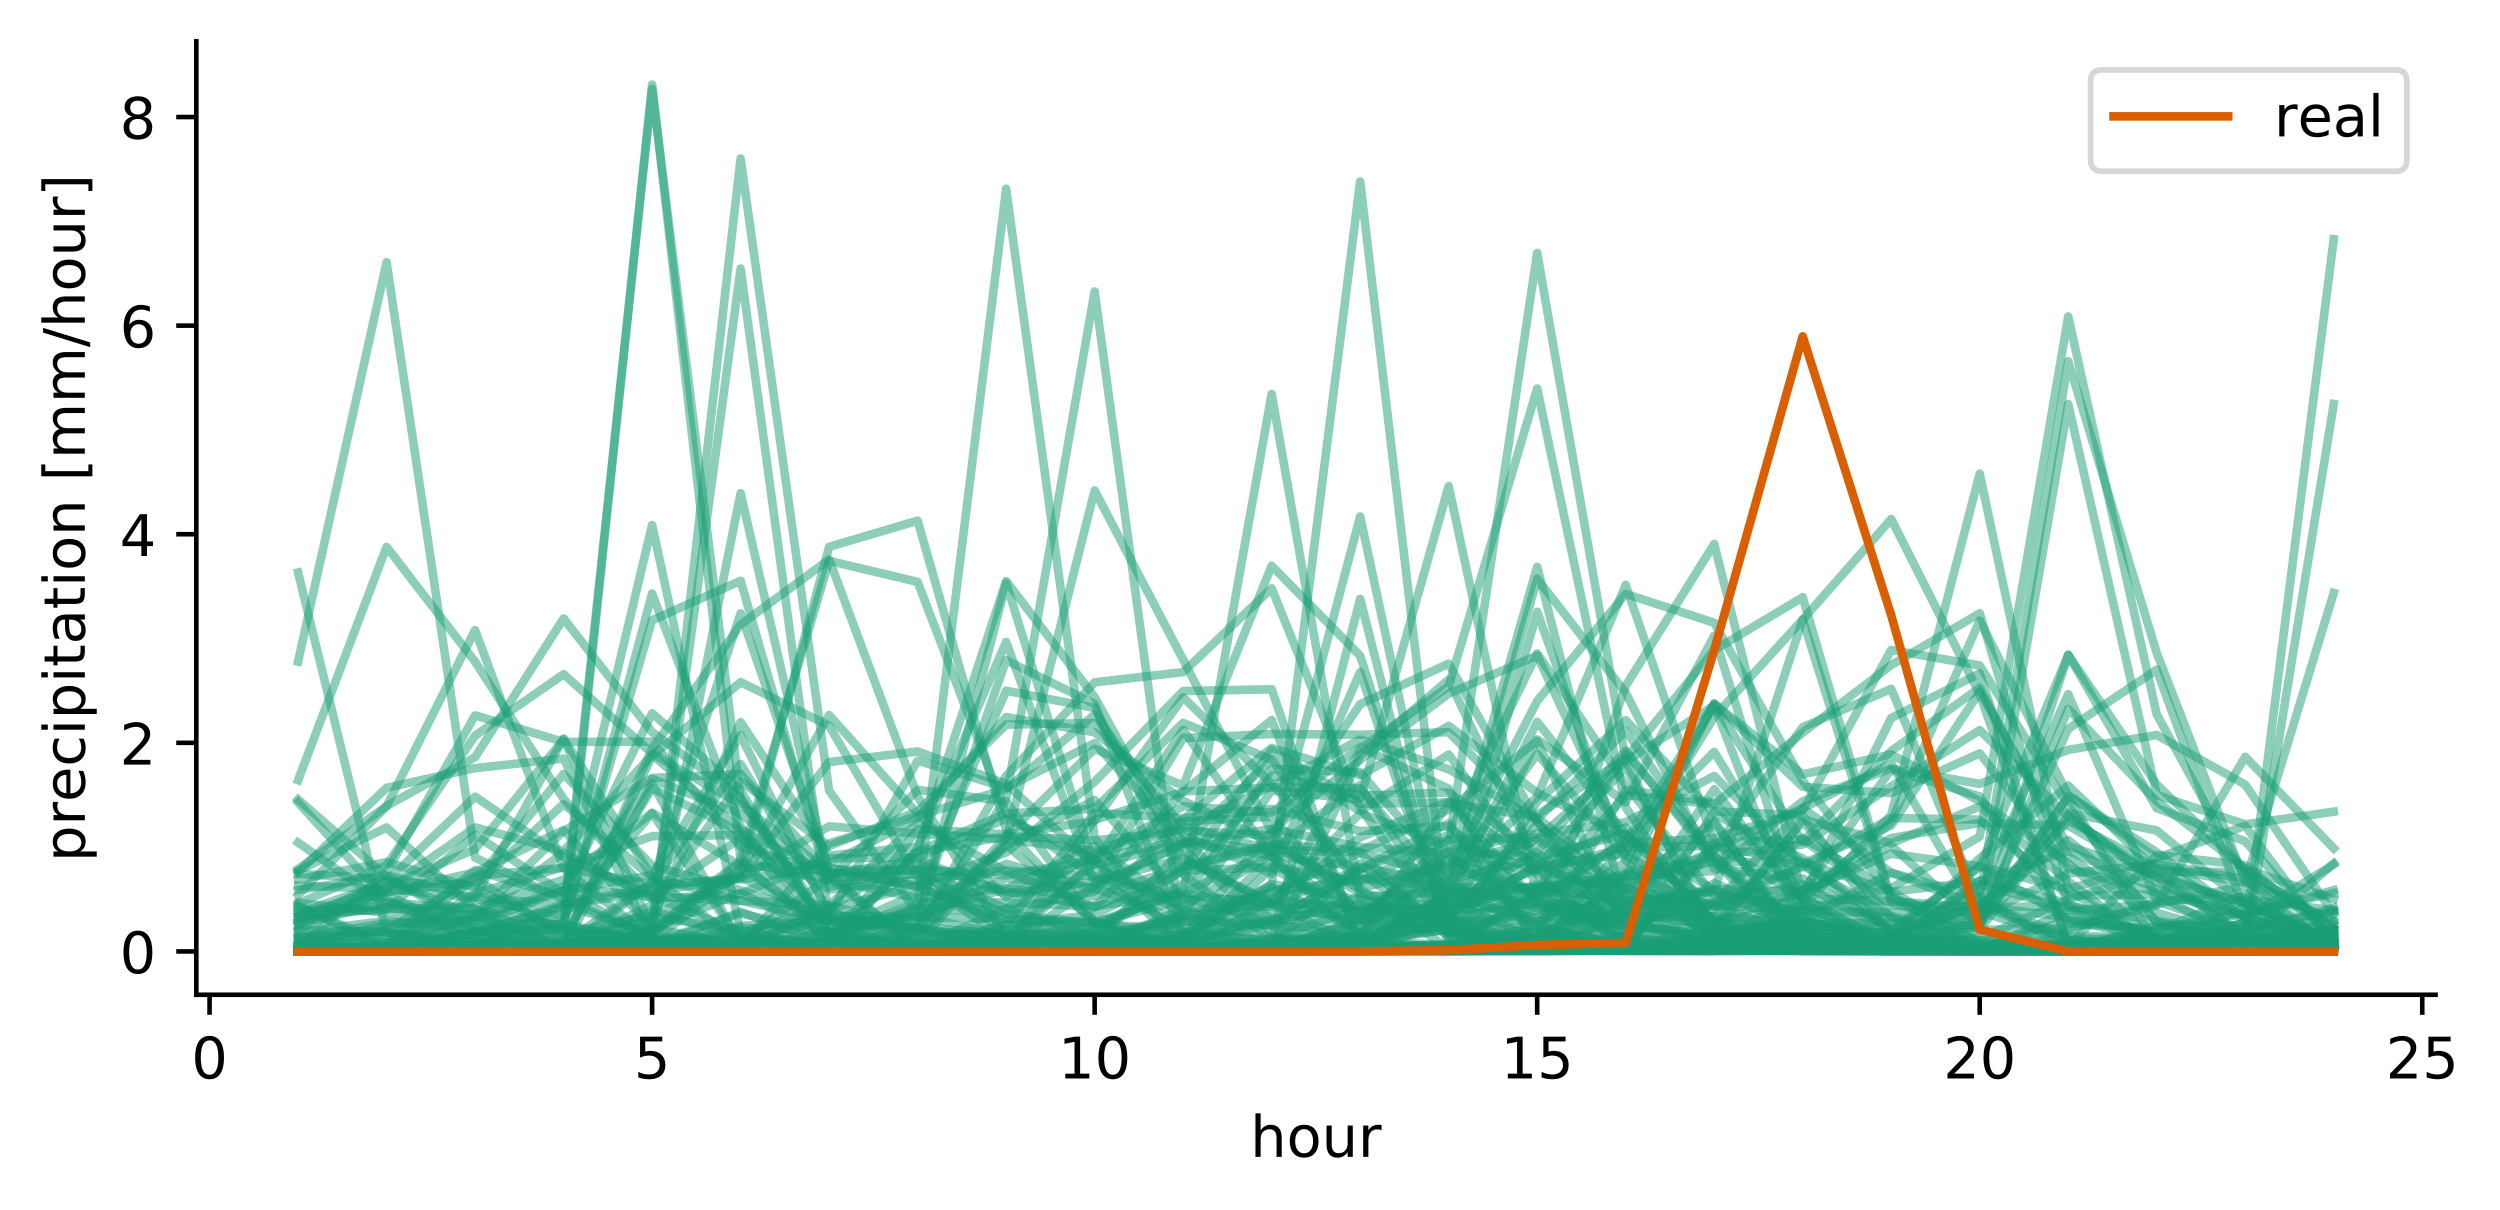 <?xml version="1.0" encoding="utf-8" standalone="no"?>
<!DOCTYPE svg PUBLIC "-//W3C//DTD SVG 1.1//EN"
  "http://www.w3.org/Graphics/SVG/1.1/DTD/svg11.dtd">
<!-- Created with matplotlib (https://matplotlib.org/) -->
<svg height="211.076pt" version="1.1" viewBox="0 0 436.087 211.076" width="436.087pt" xmlns="http://www.w3.org/2000/svg" xmlns:xlink="http://www.w3.org/1999/xlink">
 <defs>
  <style type="text/css">
*{stroke-linecap:butt;stroke-linejoin:round;}
  </style>
 </defs>
 <g id="figure_1">
  <g id="patch_1">
   <path d="M 0 211.076 
L 436.087 211.076 
L 436.087 0 
L 0 0 
z
" style="fill:#ffffff;"/>
  </g>
  <g id="axes_1">
   <g id="patch_2">
    <path d="M 34.241 173.52 
L 424.841 173.52 
L 424.841 7.2 
L 34.241 7.2 
z
" style="fill:#ffffff;"/>
   </g>
   <g id="matplotlib.axis_1">
    <g id="xtick_1">
     <g id="line2d_1">
      <defs>
       <path d="M 0 0 
L 0 3.5 
" id="m03ceaa56bf" style="stroke:#000000;stroke-width:0.8;"/>
      </defs>
      <g>
       <use style="stroke:#000000;stroke-width:0.8;" x="36.556" xlink:href="#m03ceaa56bf" y="173.52"/>
      </g>
     </g>
     <g id="text_1">
      <!-- 0 -->
      <defs>
       <path d="M 31.781 66.406 
Q 24.172 66.406 20.328 58.906 
Q 16.5 51.422 16.5 36.375 
Q 16.5 21.391 20.328 13.891 
Q 24.172 6.391 31.781 6.391 
Q 39.453 6.391 43.281 13.891 
Q 47.125 21.391 47.125 36.375 
Q 47.125 51.422 43.281 58.906 
Q 39.453 66.406 31.781 66.406 
z
M 31.781 74.219 
Q 44.047 74.219 50.516 64.516 
Q 56.984 54.828 56.984 36.375 
Q 56.984 17.969 50.516 8.266 
Q 44.047 -1.422 31.781 -1.422 
Q 19.531 -1.422 13.062 8.266 
Q 6.594 17.969 6.594 36.375 
Q 6.594 54.828 13.062 64.516 
Q 19.531 74.219 31.781 74.219 
z
" id="DejaVuSans-48"/>
      </defs>
      <g transform="translate(33.375 188.118)scale(0.1 -0.1)">
       <use xlink:href="#DejaVuSans-48"/>
      </g>
     </g>
    </g>
    <g id="xtick_2">
     <g id="line2d_2">
      <g>
       <use style="stroke:#000000;stroke-width:0.8;" x="113.75" xlink:href="#m03ceaa56bf" y="173.52"/>
      </g>
     </g>
     <g id="text_2">
      <!-- 5 -->
      <defs>
       <path d="M 10.797 72.906 
L 49.516 72.906 
L 49.516 64.594 
L 19.828 64.594 
L 19.828 46.734 
Q 21.969 47.469 24.109 47.828 
Q 26.266 48.188 28.422 48.188 
Q 40.625 48.188 47.75 41.5 
Q 54.891 34.812 54.891 23.391 
Q 54.891 11.625 47.562 5.094 
Q 40.234 -1.422 26.906 -1.422 
Q 22.312 -1.422 17.547 -0.641 
Q 12.797 0.141 7.719 1.703 
L 7.719 11.625 
Q 12.109 9.234 16.797 8.062 
Q 21.484 6.891 26.703 6.891 
Q 35.156 6.891 40.078 11.328 
Q 45.016 15.766 45.016 23.391 
Q 45.016 31 40.078 35.438 
Q 35.156 39.891 26.703 39.891 
Q 22.75 39.891 18.812 39.016 
Q 14.891 38.141 10.797 36.281 
z
" id="DejaVuSans-53"/>
      </defs>
      <g transform="translate(110.569 188.118)scale(0.1 -0.1)">
       <use xlink:href="#DejaVuSans-53"/>
      </g>
     </g>
    </g>
    <g id="xtick_3">
     <g id="line2d_3">
      <g>
       <use style="stroke:#000000;stroke-width:0.8;" x="190.944" xlink:href="#m03ceaa56bf" y="173.52"/>
      </g>
     </g>
     <g id="text_3">
      <!-- 10 -->
      <defs>
       <path d="M 12.406 8.297 
L 28.516 8.297 
L 28.516 63.922 
L 10.984 60.406 
L 10.984 69.391 
L 28.422 72.906 
L 38.281 72.906 
L 38.281 8.297 
L 54.391 8.297 
L 54.391 0 
L 12.406 0 
z
" id="DejaVuSans-49"/>
      </defs>
      <g transform="translate(184.581 188.118)scale(0.1 -0.1)">
       <use xlink:href="#DejaVuSans-49"/>
       <use x="63.623" xlink:href="#DejaVuSans-48"/>
      </g>
     </g>
    </g>
    <g id="xtick_4">
     <g id="line2d_4">
      <g>
       <use style="stroke:#000000;stroke-width:0.8;" x="268.137" xlink:href="#m03ceaa56bf" y="173.52"/>
      </g>
     </g>
     <g id="text_4">
      <!-- 15 -->
      <g transform="translate(261.775 188.118)scale(0.1 -0.1)">
       <use xlink:href="#DejaVuSans-49"/>
       <use x="63.623" xlink:href="#DejaVuSans-53"/>
      </g>
     </g>
    </g>
    <g id="xtick_5">
     <g id="line2d_5">
      <g>
       <use style="stroke:#000000;stroke-width:0.8;" x="345.331" xlink:href="#m03ceaa56bf" y="173.52"/>
      </g>
     </g>
     <g id="text_5">
      <!-- 20 -->
      <defs>
       <path d="M 19.188 8.297 
L 53.609 8.297 
L 53.609 0 
L 7.328 0 
L 7.328 8.297 
Q 12.938 14.109 22.625 23.891 
Q 32.328 33.688 34.812 36.531 
Q 39.547 41.844 41.422 45.531 
Q 43.312 49.219 43.312 52.781 
Q 43.312 58.594 39.234 62.25 
Q 35.156 65.922 28.609 65.922 
Q 23.969 65.922 18.812 64.312 
Q 13.672 62.703 7.812 59.422 
L 7.812 69.391 
Q 13.766 71.781 18.938 73 
Q 24.125 74.219 28.422 74.219 
Q 39.75 74.219 46.484 68.547 
Q 53.219 62.891 53.219 53.422 
Q 53.219 48.922 51.531 44.891 
Q 49.859 40.875 45.406 35.406 
Q 44.188 33.984 37.641 27.219 
Q 31.109 20.453 19.188 8.297 
z
" id="DejaVuSans-50"/>
      </defs>
      <g transform="translate(338.969 188.118)scale(0.1 -0.1)">
       <use xlink:href="#DejaVuSans-50"/>
       <use x="63.623" xlink:href="#DejaVuSans-48"/>
      </g>
     </g>
    </g>
    <g id="xtick_6">
     <g id="line2d_6">
      <g>
       <use style="stroke:#000000;stroke-width:0.8;" x="422.525" xlink:href="#m03ceaa56bf" y="173.52"/>
      </g>
     </g>
     <g id="text_6">
      <!-- 25 -->
      <g transform="translate(416.162 188.118)scale(0.1 -0.1)">
       <use xlink:href="#DejaVuSans-50"/>
       <use x="63.623" xlink:href="#DejaVuSans-53"/>
      </g>
     </g>
    </g>
    <g id="text_7">
     <!-- hour -->
     <defs>
      <path d="M 54.891 33.016 
L 54.891 0 
L 45.906 0 
L 45.906 32.719 
Q 45.906 40.484 42.875 44.328 
Q 39.844 48.188 33.797 48.188 
Q 26.516 48.188 22.312 43.547 
Q 18.109 38.922 18.109 30.906 
L 18.109 0 
L 9.078 0 
L 9.078 75.984 
L 18.109 75.984 
L 18.109 46.188 
Q 21.344 51.125 25.703 53.562 
Q 30.078 56 35.797 56 
Q 45.219 56 50.047 50.172 
Q 54.891 44.344 54.891 33.016 
z
" id="DejaVuSans-104"/>
      <path d="M 30.609 48.391 
Q 23.391 48.391 19.188 42.75 
Q 14.984 37.109 14.984 27.297 
Q 14.984 17.484 19.156 11.844 
Q 23.344 6.203 30.609 6.203 
Q 37.797 6.203 41.984 11.859 
Q 46.188 17.531 46.188 27.297 
Q 46.188 37.016 41.984 42.703 
Q 37.797 48.391 30.609 48.391 
z
M 30.609 56 
Q 42.328 56 49.016 48.375 
Q 55.719 40.766 55.719 27.297 
Q 55.719 13.875 49.016 6.219 
Q 42.328 -1.422 30.609 -1.422 
Q 18.844 -1.422 12.172 6.219 
Q 5.516 13.875 5.516 27.297 
Q 5.516 40.766 12.172 48.375 
Q 18.844 56 30.609 56 
z
" id="DejaVuSans-111"/>
      <path d="M 8.5 21.578 
L 8.5 54.688 
L 17.484 54.688 
L 17.484 21.922 
Q 17.484 14.156 20.5 10.266 
Q 23.531 6.391 29.594 6.391 
Q 36.859 6.391 41.078 11.031 
Q 45.312 15.672 45.312 23.688 
L 45.312 54.688 
L 54.297 54.688 
L 54.297 0 
L 45.312 0 
L 45.312 8.406 
Q 42.047 3.422 37.719 1 
Q 33.406 -1.422 27.688 -1.422 
Q 18.266 -1.422 13.375 4.438 
Q 8.5 10.297 8.5 21.578 
z
M 31.109 56 
z
" id="DejaVuSans-117"/>
      <path d="M 41.109 46.297 
Q 39.594 47.172 37.812 47.578 
Q 36.031 48 33.891 48 
Q 26.266 48 22.188 43.047 
Q 18.109 38.094 18.109 28.812 
L 18.109 0 
L 9.078 0 
L 9.078 54.688 
L 18.109 54.688 
L 18.109 46.188 
Q 20.953 51.172 25.484 53.578 
Q 30.031 56 36.531 56 
Q 37.453 56 38.578 55.875 
Q 39.703 55.766 41.062 55.516 
z
" id="DejaVuSans-114"/>
     </defs>
     <g transform="translate(218.088 201.797)scale(0.1 -0.1)">
      <use xlink:href="#DejaVuSans-104"/>
      <use x="63.379" xlink:href="#DejaVuSans-111"/>
      <use x="124.561" xlink:href="#DejaVuSans-117"/>
      <use x="187.939" xlink:href="#DejaVuSans-114"/>
     </g>
    </g>
   </g>
   <g id="matplotlib.axis_2">
    <g id="ytick_1">
     <g id="line2d_7">
      <defs>
       <path d="M 0 0 
L -3.5 0 
" id="m23350afb6e" style="stroke:#000000;stroke-width:0.8;"/>
      </defs>
      <g>
       <use style="stroke:#000000;stroke-width:0.8;" x="34.241" xlink:href="#m23350afb6e" y="165.965"/>
      </g>
     </g>
     <g id="text_8">
      <!-- 0 -->
      <g transform="translate(20.878 169.765)scale(0.1 -0.1)">
       <use xlink:href="#DejaVuSans-48"/>
      </g>
     </g>
    </g>
    <g id="ytick_2">
     <g id="line2d_8">
      <g>
       <use style="stroke:#000000;stroke-width:0.8;" x="34.241" xlink:href="#m23350afb6e" y="129.577"/>
      </g>
     </g>
     <g id="text_9">
      <!-- 2 -->
      <g transform="translate(20.878 133.376)scale(0.1 -0.1)">
       <use xlink:href="#DejaVuSans-50"/>
      </g>
     </g>
    </g>
    <g id="ytick_3">
     <g id="line2d_9">
      <g>
       <use style="stroke:#000000;stroke-width:0.8;" x="34.241" xlink:href="#m23350afb6e" y="93.189"/>
      </g>
     </g>
     <g id="text_10">
      <!-- 4 -->
      <defs>
       <path d="M 37.797 64.312 
L 12.891 25.391 
L 37.797 25.391 
z
M 35.203 72.906 
L 47.609 72.906 
L 47.609 25.391 
L 58.016 25.391 
L 58.016 17.188 
L 47.609 17.188 
L 47.609 0 
L 37.797 0 
L 37.797 17.188 
L 4.891 17.188 
L 4.891 26.703 
z
" id="DejaVuSans-52"/>
      </defs>
      <g transform="translate(20.878 96.988)scale(0.1 -0.1)">
       <use xlink:href="#DejaVuSans-52"/>
      </g>
     </g>
    </g>
    <g id="ytick_4">
     <g id="line2d_10">
      <g>
       <use style="stroke:#000000;stroke-width:0.8;" x="34.241" xlink:href="#m23350afb6e" y="56.801"/>
      </g>
     </g>
     <g id="text_11">
      <!-- 6 -->
      <defs>
       <path d="M 33.016 40.375 
Q 26.375 40.375 22.484 35.828 
Q 18.609 31.297 18.609 23.391 
Q 18.609 15.531 22.484 10.953 
Q 26.375 6.391 33.016 6.391 
Q 39.656 6.391 43.531 10.953 
Q 47.406 15.531 47.406 23.391 
Q 47.406 31.297 43.531 35.828 
Q 39.656 40.375 33.016 40.375 
z
M 52.594 71.297 
L 52.594 62.312 
Q 48.875 64.062 45.094 64.984 
Q 41.312 65.922 37.594 65.922 
Q 27.828 65.922 22.672 59.328 
Q 17.531 52.734 16.797 39.406 
Q 19.672 43.656 24.016 45.922 
Q 28.375 48.188 33.594 48.188 
Q 44.578 48.188 50.953 41.516 
Q 57.328 34.859 57.328 23.391 
Q 57.328 12.156 50.688 5.359 
Q 44.047 -1.422 33.016 -1.422 
Q 20.359 -1.422 13.672 8.266 
Q 6.984 17.969 6.984 36.375 
Q 6.984 53.656 15.188 63.938 
Q 23.391 74.219 37.203 74.219 
Q 40.922 74.219 44.703 73.484 
Q 48.484 72.75 52.594 71.297 
z
" id="DejaVuSans-54"/>
      </defs>
      <g transform="translate(20.878 60.6)scale(0.1 -0.1)">
       <use xlink:href="#DejaVuSans-54"/>
      </g>
     </g>
    </g>
    <g id="ytick_5">
     <g id="line2d_11">
      <g>
       <use style="stroke:#000000;stroke-width:0.8;" x="34.241" xlink:href="#m23350afb6e" y="20.412"/>
      </g>
     </g>
     <g id="text_12">
      <!-- 8 -->
      <defs>
       <path d="M 31.781 34.625 
Q 24.75 34.625 20.719 30.859 
Q 16.703 27.094 16.703 20.516 
Q 16.703 13.922 20.719 10.156 
Q 24.75 6.391 31.781 6.391 
Q 38.812 6.391 42.859 10.172 
Q 46.922 13.969 46.922 20.516 
Q 46.922 27.094 42.891 30.859 
Q 38.875 34.625 31.781 34.625 
z
M 21.922 38.812 
Q 15.578 40.375 12.031 44.719 
Q 8.5 49.078 8.5 55.328 
Q 8.5 64.062 14.719 69.141 
Q 20.953 74.219 31.781 74.219 
Q 42.672 74.219 48.875 69.141 
Q 55.078 64.062 55.078 55.328 
Q 55.078 49.078 51.531 44.719 
Q 48 40.375 41.703 38.812 
Q 48.828 37.156 52.797 32.312 
Q 56.781 27.484 56.781 20.516 
Q 56.781 9.906 50.312 4.234 
Q 43.844 -1.422 31.781 -1.422 
Q 19.734 -1.422 13.25 4.234 
Q 6.781 9.906 6.781 20.516 
Q 6.781 27.484 10.781 32.312 
Q 14.797 37.156 21.922 38.812 
z
M 18.312 54.391 
Q 18.312 48.734 21.844 45.562 
Q 25.391 42.391 31.781 42.391 
Q 38.141 42.391 41.719 45.562 
Q 45.312 48.734 45.312 54.391 
Q 45.312 60.062 41.719 63.234 
Q 38.141 66.406 31.781 66.406 
Q 25.391 66.406 21.844 63.234 
Q 18.312 60.062 18.312 54.391 
z
" id="DejaVuSans-56"/>
      </defs>
      <g transform="translate(20.878 24.212)scale(0.1 -0.1)">
       <use xlink:href="#DejaVuSans-56"/>
      </g>
     </g>
    </g>
    <g id="text_13">
     <!-- precipitation [mm/hour] -->
     <defs>
      <path d="M 18.109 8.203 
L 18.109 -20.797 
L 9.078 -20.797 
L 9.078 54.688 
L 18.109 54.688 
L 18.109 46.391 
Q 20.953 51.266 25.266 53.625 
Q 29.594 56 35.594 56 
Q 45.562 56 51.781 48.094 
Q 58.016 40.188 58.016 27.297 
Q 58.016 14.406 51.781 6.484 
Q 45.562 -1.422 35.594 -1.422 
Q 29.594 -1.422 25.266 0.953 
Q 20.953 3.328 18.109 8.203 
z
M 48.688 27.297 
Q 48.688 37.203 44.609 42.844 
Q 40.531 48.484 33.406 48.484 
Q 26.266 48.484 22.188 42.844 
Q 18.109 37.203 18.109 27.297 
Q 18.109 17.391 22.188 11.75 
Q 26.266 6.109 33.406 6.109 
Q 40.531 6.109 44.609 11.75 
Q 48.688 17.391 48.688 27.297 
z
" id="DejaVuSans-112"/>
      <path d="M 56.203 29.594 
L 56.203 25.203 
L 14.891 25.203 
Q 15.484 15.922 20.484 11.062 
Q 25.484 6.203 34.422 6.203 
Q 39.594 6.203 44.453 7.469 
Q 49.312 8.734 54.109 11.281 
L 54.109 2.781 
Q 49.266 0.734 44.188 -0.344 
Q 39.109 -1.422 33.891 -1.422 
Q 20.797 -1.422 13.156 6.188 
Q 5.516 13.812 5.516 26.812 
Q 5.516 40.234 12.766 48.109 
Q 20.016 56 32.328 56 
Q 43.359 56 49.781 48.891 
Q 56.203 41.797 56.203 29.594 
z
M 47.219 32.234 
Q 47.125 39.594 43.094 43.984 
Q 39.062 48.391 32.422 48.391 
Q 24.906 48.391 20.391 44.141 
Q 15.875 39.891 15.188 32.172 
z
" id="DejaVuSans-101"/>
      <path d="M 48.781 52.594 
L 48.781 44.188 
Q 44.969 46.297 41.141 47.344 
Q 37.312 48.391 33.406 48.391 
Q 24.656 48.391 19.812 42.844 
Q 14.984 37.312 14.984 27.297 
Q 14.984 17.281 19.812 11.734 
Q 24.656 6.203 33.406 6.203 
Q 37.312 6.203 41.141 7.25 
Q 44.969 8.297 48.781 10.406 
L 48.781 2.094 
Q 45.016 0.344 40.984 -0.531 
Q 36.969 -1.422 32.422 -1.422 
Q 20.062 -1.422 12.781 6.344 
Q 5.516 14.109 5.516 27.297 
Q 5.516 40.672 12.859 48.328 
Q 20.219 56 33.016 56 
Q 37.156 56 41.109 55.141 
Q 45.062 54.297 48.781 52.594 
z
" id="DejaVuSans-99"/>
      <path d="M 9.422 54.688 
L 18.406 54.688 
L 18.406 0 
L 9.422 0 
z
M 9.422 75.984 
L 18.406 75.984 
L 18.406 64.594 
L 9.422 64.594 
z
" id="DejaVuSans-105"/>
      <path d="M 18.312 70.219 
L 18.312 54.688 
L 36.812 54.688 
L 36.812 47.703 
L 18.312 47.703 
L 18.312 18.016 
Q 18.312 11.328 20.141 9.422 
Q 21.969 7.516 27.594 7.516 
L 36.812 7.516 
L 36.812 0 
L 27.594 0 
Q 17.188 0 13.234 3.875 
Q 9.281 7.766 9.281 18.016 
L 9.281 47.703 
L 2.688 47.703 
L 2.688 54.688 
L 9.281 54.688 
L 9.281 70.219 
z
" id="DejaVuSans-116"/>
      <path d="M 34.281 27.484 
Q 23.391 27.484 19.188 25 
Q 14.984 22.516 14.984 16.5 
Q 14.984 11.719 18.141 8.906 
Q 21.297 6.109 26.703 6.109 
Q 34.188 6.109 38.703 11.406 
Q 43.219 16.703 43.219 25.484 
L 43.219 27.484 
z
M 52.203 31.203 
L 52.203 0 
L 43.219 0 
L 43.219 8.297 
Q 40.141 3.328 35.547 0.953 
Q 30.953 -1.422 24.312 -1.422 
Q 15.922 -1.422 10.953 3.297 
Q 6 8.016 6 15.922 
Q 6 25.141 12.172 29.828 
Q 18.359 34.516 30.609 34.516 
L 43.219 34.516 
L 43.219 35.406 
Q 43.219 41.609 39.141 45 
Q 35.062 48.391 27.688 48.391 
Q 23 48.391 18.547 47.266 
Q 14.109 46.141 10.016 43.891 
L 10.016 52.203 
Q 14.938 54.109 19.578 55.047 
Q 24.219 56 28.609 56 
Q 40.484 56 46.344 49.844 
Q 52.203 43.703 52.203 31.203 
z
" id="DejaVuSans-97"/>
      <path d="M 54.891 33.016 
L 54.891 0 
L 45.906 0 
L 45.906 32.719 
Q 45.906 40.484 42.875 44.328 
Q 39.844 48.188 33.797 48.188 
Q 26.516 48.188 22.312 43.547 
Q 18.109 38.922 18.109 30.906 
L 18.109 0 
L 9.078 0 
L 9.078 54.688 
L 18.109 54.688 
L 18.109 46.188 
Q 21.344 51.125 25.703 53.562 
Q 30.078 56 35.797 56 
Q 45.219 56 50.047 50.172 
Q 54.891 44.344 54.891 33.016 
z
" id="DejaVuSans-110"/>
      <path id="DejaVuSans-32"/>
      <path d="M 8.594 75.984 
L 29.297 75.984 
L 29.297 69 
L 17.578 69 
L 17.578 -6.203 
L 29.297 -6.203 
L 29.297 -13.188 
L 8.594 -13.188 
z
" id="DejaVuSans-91"/>
      <path d="M 52 44.188 
Q 55.375 50.25 60.062 53.125 
Q 64.75 56 71.094 56 
Q 79.641 56 84.281 50.016 
Q 88.922 44.047 88.922 33.016 
L 88.922 0 
L 79.891 0 
L 79.891 32.719 
Q 79.891 40.578 77.094 44.375 
Q 74.312 48.188 68.609 48.188 
Q 61.625 48.188 57.562 43.547 
Q 53.516 38.922 53.516 30.906 
L 53.516 0 
L 44.484 0 
L 44.484 32.719 
Q 44.484 40.625 41.703 44.406 
Q 38.922 48.188 33.109 48.188 
Q 26.219 48.188 22.156 43.531 
Q 18.109 38.875 18.109 30.906 
L 18.109 0 
L 9.078 0 
L 9.078 54.688 
L 18.109 54.688 
L 18.109 46.188 
Q 21.188 51.219 25.484 53.609 
Q 29.781 56 35.688 56 
Q 41.656 56 45.828 52.969 
Q 50 49.953 52 44.188 
z
" id="DejaVuSans-109"/>
      <path d="M 25.391 72.906 
L 33.688 72.906 
L 8.297 -9.281 
L 0 -9.281 
z
" id="DejaVuSans-47"/>
      <path d="M 30.422 75.984 
L 30.422 -13.188 
L 9.719 -13.188 
L 9.719 -6.203 
L 21.391 -6.203 
L 21.391 69 
L 9.719 69 
L 9.719 75.984 
z
" id="DejaVuSans-93"/>
     </defs>
     <g transform="translate(14.798 150.336)rotate(-90)scale(0.1 -0.1)">
      <use xlink:href="#DejaVuSans-112"/>
      <use x="63.477" xlink:href="#DejaVuSans-114"/>
      <use x="104.559" xlink:href="#DejaVuSans-101"/>
      <use x="166.082" xlink:href="#DejaVuSans-99"/>
      <use x="221.062" xlink:href="#DejaVuSans-105"/>
      <use x="248.846" xlink:href="#DejaVuSans-112"/>
      <use x="312.322" xlink:href="#DejaVuSans-105"/>
      <use x="340.105" xlink:href="#DejaVuSans-116"/>
      <use x="379.314" xlink:href="#DejaVuSans-97"/>
      <use x="440.594" xlink:href="#DejaVuSans-116"/>
      <use x="479.803" xlink:href="#DejaVuSans-105"/>
      <use x="507.586" xlink:href="#DejaVuSans-111"/>
      <use x="568.768" xlink:href="#DejaVuSans-110"/>
      <use x="632.146" xlink:href="#DejaVuSans-32"/>
      <use x="663.934" xlink:href="#DejaVuSans-91"/>
      <use x="702.947" xlink:href="#DejaVuSans-109"/>
      <use x="800.359" xlink:href="#DejaVuSans-109"/>
      <use x="897.771" xlink:href="#DejaVuSans-47"/>
      <use x="931.463" xlink:href="#DejaVuSans-104"/>
      <use x="994.842" xlink:href="#DejaVuSans-111"/>
      <use x="1056.023" xlink:href="#DejaVuSans-117"/>
      <use x="1119.402" xlink:href="#DejaVuSans-114"/>
      <use x="1160.516" xlink:href="#DejaVuSans-93"/>
     </g>
    </g>
   </g>
   <g id="line2d_12">
    <path clip-path="url(#pb3c5cda5be)" d="M 51.995 99.867 
L 67.434 162.765 
L 82.873 164.492 
L 98.311 165.09 
L 113.75 165.091 
L 129.189 159.023 
L 144.628 164.927 
L 160.066 165.509 
L 175.505 164.783 
L 190.944 165.346 
L 206.383 165.466 
L 221.821 165.169 
L 237.26 165.134 
L 252.699 165.395 
L 268.137 164.18 
L 283.576 119.638 
L 299.015 94.89 
L 314.454 156.457 
L 329.892 164.989 
L 345.331 164.997 
L 360.77 164.923 
L 376.209 163.459 
L 391.647 163.58 
L 407.086 162.815 
" style="fill:none;stroke:#1b9e77;stroke-linecap:square;stroke-opacity:0.5;stroke-width:1.5;"/>
   </g>
   <g id="line2d_13">
    <path clip-path="url(#pb3c5cda5be)" d="M 51.995 165.94 
L 67.434 165.895 
L 82.873 165.843 
L 98.311 165.74 
L 113.75 165.713 
L 129.189 165.654 
L 144.628 165.898 
L 160.066 165.929 
L 175.505 165.88 
L 190.944 165.888 
L 206.383 165.871 
L 221.821 165.826 
L 237.26 165.632 
L 252.699 165.427 
L 268.137 155.659 
L 283.576 138.669 
L 299.015 140.329 
L 314.454 127.813 
L 329.892 116.004 
L 345.331 106.979 
L 360.77 158.142 
L 376.209 163.654 
L 391.647 163.956 
L 407.086 165.645 
" style="fill:none;stroke:#1b9e77;stroke-linecap:square;stroke-opacity:0.5;stroke-width:1.5;"/>
   </g>
   <g id="line2d_14">
    <path clip-path="url(#pb3c5cda5be)" d="M 51.995 165.922 
L 67.434 165.877 
L 82.873 165.878 
L 98.311 165.903 
L 113.75 165.903 
L 129.189 165.903 
L 144.628 165.889 
L 160.066 165.894 
L 175.505 165.766 
L 190.944 162.501 
L 206.383 151.732 
L 221.821 130.807 
L 237.26 140.196 
L 252.699 139.98 
L 268.137 142.613 
L 283.576 154.678 
L 299.015 163.119 
L 314.454 160.463 
L 329.892 152.237 
L 345.331 158.189 
L 360.77 141.806 
L 376.209 144.873 
L 391.647 157.634 
L 407.086 164.224 
" style="fill:none;stroke:#1b9e77;stroke-linecap:square;stroke-opacity:0.5;stroke-width:1.5;"/>
   </g>
   <g id="line2d_15">
    <path clip-path="url(#pb3c5cda5be)" d="M 51.995 165.909 
L 67.434 165.85 
L 82.873 165.847 
L 98.311 165.893 
L 113.75 165.882 
L 129.189 165.845 
L 144.628 159.695 
L 160.066 132.686 
L 175.505 137.41 
L 190.944 129.62 
L 206.383 146.76 
L 221.821 148.362 
L 237.26 90.099 
L 252.699 161.751 
L 268.137 165.098 
L 283.576 165.35 
L 299.015 165.295 
L 314.454 165.488 
L 329.892 165.703 
L 345.331 165.824 
L 360.77 165.88 
L 376.209 165.931 
L 391.647 165.943 
L 407.086 165.866 
" style="fill:none;stroke:#1b9e77;stroke-linecap:square;stroke-opacity:0.5;stroke-width:1.5;"/>
   </g>
   <g id="line2d_16">
    <path clip-path="url(#pb3c5cda5be)" d="M 51.995 165.935 
L 67.434 165.899 
L 82.873 165.906 
L 98.311 165.928 
L 113.75 165.919 
L 129.189 165.924 
L 144.628 165.769 
L 160.066 164.265 
L 175.505 161.369 
L 190.944 159.544 
L 206.383 151.865 
L 221.821 151.288 
L 237.26 153.799 
L 252.699 146.367 
L 268.137 146.139 
L 283.576 155.446 
L 299.015 148.241 
L 314.454 126.841 
L 329.892 120.17 
L 345.331 157.457 
L 360.77 163.295 
L 376.209 163.516 
L 391.647 165.147 
L 407.086 161.955 
" style="fill:none;stroke:#1b9e77;stroke-linecap:square;stroke-opacity:0.5;stroke-width:1.5;"/>
   </g>
   <g id="line2d_17">
    <path clip-path="url(#pb3c5cda5be)" d="M 51.995 162.178 
L 67.434 155.085 
L 82.873 144.328 
L 98.311 148.438 
L 113.75 131.676 
L 129.189 144.702 
L 144.628 152.6 
L 160.066 149.93 
L 175.505 155.974 
L 190.944 153.682 
L 206.383 149.783 
L 221.821 157.641 
L 237.26 151.572 
L 252.699 143.608 
L 268.137 163.957 
L 283.576 165.831 
L 299.015 165.666 
L 314.454 165.782 
L 329.892 165.886 
L 345.331 165.92 
L 360.77 165.928 
L 376.209 165.942 
L 391.647 165.946 
L 407.086 165.932 
" style="fill:none;stroke:#1b9e77;stroke-linecap:square;stroke-opacity:0.5;stroke-width:1.5;"/>
   </g>
   <g id="line2d_18">
    <path clip-path="url(#pb3c5cda5be)" d="M 51.995 165.942 
L 67.434 165.93 
L 82.873 165.935 
L 98.311 165.944 
L 113.75 165.919 
L 129.189 165.179 
L 144.628 147.1 
L 160.066 142.325 
L 175.505 137.647 
L 190.944 124.637 
L 206.383 145.661 
L 221.821 152.418 
L 237.26 117.264 
L 252.699 163.306 
L 268.137 164.676 
L 283.576 160.126 
L 299.015 159.832 
L 314.454 163.854 
L 329.892 165.512 
L 345.331 165.686 
L 360.77 165.666 
L 376.209 161.391 
L 391.647 161.375 
L 407.086 164.661 
" style="fill:none;stroke:#1b9e77;stroke-linecap:square;stroke-opacity:0.5;stroke-width:1.5;"/>
   </g>
   <g id="line2d_19">
    <path clip-path="url(#pb3c5cda5be)" d="M 51.995 165.896 
L 67.434 165.826 
L 82.873 165.861 
L 98.311 165.896 
L 113.75 165.735 
L 129.189 165.348 
L 144.628 164.145 
L 160.066 162.998 
L 175.505 145.834 
L 190.944 130.633 
L 206.383 137.038 
L 221.821 98.706 
L 237.26 114.389 
L 252.699 162.5 
L 268.137 164.423 
L 283.576 157.419 
L 299.015 165.282 
L 314.454 165.827 
L 329.892 165.779 
L 345.331 165.881 
L 360.77 165.911 
L 376.209 165.891 
L 391.647 165.606 
L 407.086 165.163 
" style="fill:none;stroke:#1b9e77;stroke-linecap:square;stroke-opacity:0.5;stroke-width:1.5;"/>
   </g>
   <g id="line2d_20">
    <path clip-path="url(#pb3c5cda5be)" d="M 51.995 165.923 
L 67.434 165.869 
L 82.873 165.81 
L 98.311 165.417 
L 113.75 162.646 
L 129.189 152.073 
L 144.628 124.744 
L 160.066 141.943 
L 175.505 156.499 
L 190.944 149.413 
L 206.383 140.641 
L 221.821 141.753 
L 237.26 130.353 
L 252.699 137.587 
L 268.137 165.62 
L 283.576 165.513 
L 299.015 165.436 
L 314.454 165.696 
L 329.892 165.864 
L 345.331 165.889 
L 360.77 165.877 
L 376.209 165.916 
L 391.647 165.939 
L 407.086 165.563 
" style="fill:none;stroke:#1b9e77;stroke-linecap:square;stroke-opacity:0.5;stroke-width:1.5;"/>
   </g>
   <g id="line2d_21">
    <path clip-path="url(#pb3c5cda5be)" d="M 51.995 161.287 
L 67.434 157.467 
L 82.873 158.498 
L 98.311 153.422 
L 113.75 141.764 
L 129.189 151.056 
L 144.628 161.806 
L 160.066 151.472 
L 175.505 158.493 
L 190.944 163.393 
L 206.383 165.467 
L 221.821 165.381 
L 237.26 160.466 
L 252.699 153.433 
L 268.137 149.718 
L 283.576 162.657 
L 299.015 162.884 
L 314.454 142.919 
L 329.892 147.097 
L 345.331 140.665 
L 360.77 153.748 
L 376.209 165.419 
L 391.647 165.551 
L 407.086 163.92 
" style="fill:none;stroke:#1b9e77;stroke-linecap:square;stroke-opacity:0.5;stroke-width:1.5;"/>
   </g>
   <g id="line2d_22">
    <path clip-path="url(#pb3c5cda5be)" d="M 51.995 165.945 
L 67.434 165.891 
L 82.873 165.862 
L 98.311 165.873 
L 113.75 165.774 
L 129.189 165.366 
L 144.628 158.43 
L 160.066 148.596 
L 175.505 145.863 
L 190.944 146.582 
L 206.383 144.93 
L 221.821 145.743 
L 237.26 122.838 
L 252.699 115.762 
L 268.137 143.243 
L 283.576 165.353 
L 299.015 165.346 
L 314.454 165.474 
L 329.892 165.718 
L 345.331 165.804 
L 360.77 165.828 
L 376.209 165.894 
L 391.647 165.927 
L 407.086 165.941 
" style="fill:none;stroke:#1b9e77;stroke-linecap:square;stroke-opacity:0.5;stroke-width:1.5;"/>
   </g>
   <g id="line2d_23">
    <path clip-path="url(#pb3c5cda5be)" d="M 51.995 157.47 
L 67.434 159.271 
L 82.873 161.364 
L 98.311 155.15 
L 113.75 164.081 
L 129.189 163.048 
L 144.628 165.4 
L 160.066 165.871 
L 175.505 165.75 
L 190.944 165.813 
L 206.383 165.848 
L 221.821 165.816 
L 237.26 165.678 
L 252.699 165.359 
L 268.137 155.496 
L 283.576 131.434 
L 299.015 149.246 
L 314.454 147.334 
L 329.892 137.17 
L 345.331 127.359 
L 360.77 142.464 
L 376.209 153.174 
L 391.647 162.97 
L 407.086 165.42 
" style="fill:none;stroke:#1b9e77;stroke-linecap:square;stroke-opacity:0.5;stroke-width:1.5;"/>
   </g>
   <g id="line2d_24">
    <path clip-path="url(#pb3c5cda5be)" d="M 51.995 165.936 
L 67.434 165.903 
L 82.873 165.883 
L 98.311 165.876 
L 113.75 165.78 
L 129.189 165.279 
L 144.628 162.722 
L 160.066 158.663 
L 175.505 158.814 
L 190.944 155.507 
L 206.383 138.049 
L 221.821 137.336 
L 237.26 137.495 
L 252.699 155.874 
L 268.137 146.299 
L 283.576 132.83 
L 299.015 123.068 
L 314.454 162.77 
L 329.892 165.487 
L 345.331 165.123 
L 360.77 165.755 
L 376.209 165.822 
L 391.647 165.881 
L 407.086 165.833 
" style="fill:none;stroke:#1b9e77;stroke-linecap:square;stroke-opacity:0.5;stroke-width:1.5;"/>
   </g>
   <g id="line2d_25">
    <path clip-path="url(#pb3c5cda5be)" d="M 51.995 163.664 
L 67.434 162.211 
L 82.873 162.283 
L 98.311 164.531 
L 113.75 165.205 
L 129.189 165.776 
L 144.628 165.842 
L 160.066 165.712 
L 175.505 165.604 
L 190.944 165.672 
L 206.383 165.305 
L 221.821 164.528 
L 237.26 164.725 
L 252.699 164.982 
L 268.137 165.196 
L 283.576 165.283 
L 299.015 164.669 
L 314.454 155.419 
L 329.892 134.233 
L 345.331 138.927 
L 360.77 161.081 
L 376.209 161.979 
L 391.647 163.427 
L 407.086 41.732 
" style="fill:none;stroke:#1b9e77;stroke-linecap:square;stroke-opacity:0.5;stroke-width:1.5;"/>
   </g>
   <g id="line2d_26">
    <path clip-path="url(#pb3c5cda5be)" d="M 51.995 153.402 
L 67.434 150.377 
L 82.873 154.98 
L 98.311 162.381 
L 113.75 163.746 
L 129.189 165.142 
L 144.628 165.376 
L 160.066 165.423 
L 175.505 165.296 
L 190.944 165.305 
L 206.383 165.041 
L 221.821 164.672 
L 237.26 162.646 
L 252.699 154.013 
L 268.137 138.972 
L 283.576 102.026 
L 299.015 147.117 
L 314.454 156.711 
L 329.892 157.204 
L 345.331 158.289 
L 360.77 158.045 
L 376.209 160.675 
L 391.647 162.783 
L 407.086 158.365 
" style="fill:none;stroke:#1b9e77;stroke-linecap:square;stroke-opacity:0.5;stroke-width:1.5;"/>
   </g>
   <g id="line2d_27">
    <path clip-path="url(#pb3c5cda5be)" d="M 51.995 165.816 
L 67.434 165.569 
L 82.873 165.696 
L 98.311 165.846 
L 113.75 165.874 
L 129.189 165.906 
L 144.628 165.917 
L 160.066 165.925 
L 175.505 165.921 
L 190.944 165.928 
L 206.383 165.916 
L 221.821 165.851 
L 237.26 164.41 
L 252.699 155.951 
L 268.137 100.968 
L 283.576 120.845 
L 299.015 151.472 
L 314.454 153.24 
L 329.892 161.943 
L 345.331 161.444 
L 360.77 138.787 
L 376.209 149.693 
L 391.647 144.035 
L 407.086 165.031 
" style="fill:none;stroke:#1b9e77;stroke-linecap:square;stroke-opacity:0.5;stroke-width:1.5;"/>
   </g>
   <g id="line2d_28">
    <path clip-path="url(#pb3c5cda5be)" d="M 51.995 157.625 
L 67.434 150.9 
L 82.873 128.326 
L 98.311 117.596 
L 113.75 131.42 
L 129.189 140.342 
L 144.628 152.133 
L 160.066 154.493 
L 175.505 161.256 
L 190.944 162.873 
L 206.383 164.935 
L 221.821 165.512 
L 237.26 165.778 
L 252.699 165.79 
L 268.137 165.854 
L 283.576 165.826 
L 299.015 164.253 
L 314.454 157.484 
L 329.892 160.228 
L 345.331 165.347 
L 360.77 164.621 
L 376.209 165.221 
L 391.647 165.66 
L 407.086 164.511 
" style="fill:none;stroke:#1b9e77;stroke-linecap:square;stroke-opacity:0.5;stroke-width:1.5;"/>
   </g>
   <g id="line2d_29">
    <path clip-path="url(#pb3c5cda5be)" d="M 51.995 165.917 
L 67.434 165.852 
L 82.873 165.893 
L 98.311 165.933 
L 113.75 165.94 
L 129.189 165.947 
L 144.628 165.873 
L 160.066 165.133 
L 175.505 164.092 
L 190.944 164.48 
L 206.383 159.552 
L 221.821 155.535 
L 237.26 153.441 
L 252.699 151.424 
L 268.137 155.719 
L 283.576 152.982 
L 299.015 122.718 
L 314.454 135.076 
L 329.892 131.584 
L 345.331 139.754 
L 360.77 150.582 
L 376.209 164.252 
L 391.647 164.65 
L 407.086 165.656 
" style="fill:none;stroke:#1b9e77;stroke-linecap:square;stroke-opacity:0.5;stroke-width:1.5;"/>
   </g>
   <g id="line2d_30">
    <path clip-path="url(#pb3c5cda5be)" d="M 51.995 162.234 
L 67.434 162.634 
L 82.873 165.177 
L 98.311 164.544 
L 113.75 161.997 
L 129.189 151.49 
L 144.628 150.661 
L 160.066 142.756 
L 175.505 125.09 
L 190.944 127.745 
L 206.383 139.678 
L 221.821 147.015 
L 237.26 155.789 
L 252.699 158.555 
L 268.137 154.269 
L 283.576 163.593 
L 299.015 165.733 
L 314.454 165.881 
L 329.892 165.878 
L 345.331 165.814 
L 360.77 165.543 
L 376.209 165.628 
L 391.647 165.373 
L 407.086 164.91 
" style="fill:none;stroke:#1b9e77;stroke-linecap:square;stroke-opacity:0.5;stroke-width:1.5;"/>
   </g>
   <g id="line2d_31">
    <path clip-path="url(#pb3c5cda5be)" d="M 51.995 165.83 
L 67.434 165.941 
L 82.873 165.821 
L 98.311 165.37 
L 113.75 161.36 
L 129.189 46.852 
L 144.628 160.573 
L 160.066 161.868 
L 175.505 164.165 
L 190.944 164.768 
L 206.383 165.375 
L 221.821 165.627 
L 237.26 165.595 
L 252.699 165.88 
L 268.137 165.66 
L 283.576 165.368 
L 299.015 147.014 
L 314.454 146.425 
L 329.892 157.92 
L 345.331 158.189 
L 360.77 146.525 
L 376.209 159.225 
L 391.647 163.732 
L 407.086 162.904 
" style="fill:none;stroke:#1b9e77;stroke-linecap:square;stroke-opacity:0.5;stroke-width:1.5;"/>
   </g>
   <g id="line2d_32">
    <path clip-path="url(#pb3c5cda5be)" d="M 51.995 160.692 
L 67.434 153.704 
L 82.873 138.961 
L 98.311 149.512 
L 113.75 156.287 
L 129.189 162.762 
L 144.628 157.964 
L 160.066 143.537 
L 175.505 151.998 
L 190.944 158.289 
L 206.383 151.32 
L 221.821 147.568 
L 237.26 155.04 
L 252.699 150.871 
L 268.137 146.623 
L 283.576 157.207 
L 299.015 159.812 
L 314.454 161.252 
L 329.892 165.617 
L 345.331 165.802 
L 360.77 165.804 
L 376.209 165.9 
L 391.647 165.927 
L 407.086 165.537 
" style="fill:none;stroke:#1b9e77;stroke-linecap:square;stroke-opacity:0.5;stroke-width:1.5;"/>
   </g>
   <g id="line2d_33">
    <path clip-path="url(#pb3c5cda5be)" d="M 51.995 165.879 
L 67.434 165.812 
L 82.873 165.845 
L 98.311 165.681 
L 113.75 162.299 
L 129.189 150.082 
L 144.628 97.835 
L 160.066 101.51 
L 175.505 141.925 
L 190.944 152.998 
L 206.383 162.445 
L 221.821 164.251 
L 237.26 163.411 
L 252.699 160.728 
L 268.137 160.622 
L 283.576 156.448 
L 299.015 162.732 
L 314.454 163.586 
L 329.892 165.06 
L 345.331 165.511 
L 360.77 165.622 
L 376.209 165.861 
L 391.647 165.93 
L 407.086 165.915 
" style="fill:none;stroke:#1b9e77;stroke-linecap:square;stroke-opacity:0.5;stroke-width:1.5;"/>
   </g>
   <g id="line2d_34">
    <path clip-path="url(#pb3c5cda5be)" d="M 51.995 165.822 
L 67.434 165.657 
L 82.873 165.744 
L 98.311 165.877 
L 113.75 165.892 
L 129.189 165.902 
L 144.628 165.687 
L 160.066 162.406 
L 175.505 135.327 
L 190.944 119.025 
L 206.383 117.235 
L 221.821 102.628 
L 237.26 140.919 
L 252.699 161.987 
L 268.137 165.66 
L 283.576 165.767 
L 299.015 165.723 
L 314.454 165.762 
L 329.892 165.822 
L 345.331 165.871 
L 360.77 165.892 
L 376.209 165.935 
L 391.647 165.939 
L 407.086 165.508 
" style="fill:none;stroke:#1b9e77;stroke-linecap:square;stroke-opacity:0.5;stroke-width:1.5;"/>
   </g>
   <g id="line2d_35">
    <path clip-path="url(#pb3c5cda5be)" d="M 51.995 139.463 
L 67.434 152.901 
L 82.873 161.814 
L 98.311 162.873 
L 113.75 163.26 
L 129.189 86.043 
L 144.628 153.058 
L 160.066 165.404 
L 175.505 164.351 
L 190.944 164.58 
L 206.383 147.952 
L 221.821 162.701 
L 237.26 165.08 
L 252.699 165.131 
L 268.137 165.554 
L 283.576 154.986 
L 299.015 143.135 
L 314.454 165.778 
L 329.892 165.678 
L 345.331 165.764 
L 360.77 165.397 
L 376.209 162.052 
L 391.647 159.251 
L 407.086 155.779 
" style="fill:none;stroke:#1b9e77;stroke-linecap:square;stroke-opacity:0.5;stroke-width:1.5;"/>
   </g>
   <g id="line2d_36">
    <path clip-path="url(#pb3c5cda5be)" d="M 51.995 165.931 
L 67.434 165.886 
L 82.873 165.894 
L 98.311 165.118 
L 113.75 164.459 
L 129.189 164.156 
L 144.628 153.076 
L 160.066 152.536 
L 175.505 159.529 
L 190.944 161.059 
L 206.383 162.297 
L 221.821 154.344 
L 237.26 31.657 
L 252.699 162.889 
L 268.137 165.513 
L 283.576 165.501 
L 299.015 163.657 
L 314.454 160.734 
L 329.892 163.094 
L 345.331 158.064 
L 360.77 160.031 
L 376.209 162.672 
L 391.647 164.341 
L 407.086 165.547 
" style="fill:none;stroke:#1b9e77;stroke-linecap:square;stroke-opacity:0.5;stroke-width:1.5;"/>
   </g>
   <g id="line2d_37">
    <path clip-path="url(#pb3c5cda5be)" d="M 51.995 164.777 
L 67.434 165.649 
L 82.873 164.804 
L 98.311 165.146 
L 113.75 159.882 
L 129.189 162.241 
L 144.628 165.384 
L 160.066 165.511 
L 175.505 164.495 
L 190.944 163.844 
L 206.383 165.61 
L 221.821 165.778 
L 237.26 165.01 
L 252.699 156.904 
L 268.137 160.091 
L 283.576 150.29 
L 299.015 125.037 
L 314.454 108.064 
L 329.892 157.419 
L 345.331 162.215 
L 360.77 161.929 
L 376.209 157.904 
L 391.647 132.023 
L 407.086 147.978 
" style="fill:none;stroke:#1b9e77;stroke-linecap:square;stroke-opacity:0.5;stroke-width:1.5;"/>
   </g>
   <g id="line2d_38">
    <path clip-path="url(#pb3c5cda5be)" d="M 51.995 165.9 
L 67.434 165.884 
L 82.873 165.88 
L 98.311 165.85 
L 113.75 164.177 
L 129.189 152.36 
L 144.628 95.384 
L 160.066 90.824 
L 175.505 144.769 
L 190.944 161.376 
L 206.383 165.688 
L 221.821 165.566 
L 237.26 164.544 
L 252.699 162.049 
L 268.137 158.22 
L 283.576 159.594 
L 299.015 155.419 
L 314.454 162.162 
L 329.892 164.386 
L 345.331 165.202 
L 360.77 165.447 
L 376.209 165.777 
L 391.647 165.877 
L 407.086 165.652 
" style="fill:none;stroke:#1b9e77;stroke-linecap:square;stroke-opacity:0.5;stroke-width:1.5;"/>
   </g>
   <g id="line2d_39">
    <path clip-path="url(#pb3c5cda5be)" d="M 51.995 165.846 
L 67.434 165.743 
L 82.873 165.722 
L 98.311 164.552 
L 113.75 130.62 
L 129.189 108.946 
L 144.628 97.597 
L 160.066 138.932 
L 175.505 163.58 
L 190.944 164.772 
L 206.383 165.732 
L 221.821 165.843 
L 237.26 165.429 
L 252.699 157.219 
L 268.137 151.746 
L 283.576 164.931 
L 299.015 163.964 
L 314.454 164.006 
L 329.892 165.242 
L 345.331 165.724 
L 360.77 165.841 
L 376.209 165.917 
L 391.647 165.751 
L 407.086 164.33 
" style="fill:none;stroke:#1b9e77;stroke-linecap:square;stroke-opacity:0.5;stroke-width:1.5;"/>
   </g>
   <g id="line2d_40">
    <path clip-path="url(#pb3c5cda5be)" d="M 51.995 165.652 
L 67.434 165.336 
L 82.873 162.473 
L 98.311 158.2 
L 113.75 135.897 
L 129.189 142.023 
L 144.628 153.587 
L 160.066 137.774 
L 175.505 139.808 
L 190.944 160.862 
L 206.383 163.412 
L 221.821 154.228 
L 237.26 156.982 
L 252.699 160.407 
L 268.137 150.817 
L 283.576 144.329 
L 299.015 160.885 
L 314.454 162.162 
L 329.892 162.722 
L 345.331 165.34 
L 360.77 165.735 
L 376.209 165.224 
L 391.647 158.313 
L 407.086 165.816 
" style="fill:none;stroke:#1b9e77;stroke-linecap:square;stroke-opacity:0.5;stroke-width:1.5;"/>
   </g>
   <g id="line2d_41">
    <path clip-path="url(#pb3c5cda5be)" d="M 51.995 165.93 
L 67.434 165.728 
L 82.873 165.658 
L 98.311 165.683 
L 113.75 165.633 
L 129.189 165.741 
L 144.628 164.753 
L 160.066 158.27 
L 175.505 150.674 
L 190.944 155.069 
L 206.383 147.028 
L 221.821 149.274 
L 237.26 151.244 
L 252.699 154.252 
L 268.137 158.439 
L 283.576 160.991 
L 299.015 157.762 
L 314.454 141.041 
L 329.892 133.175 
L 345.331 159.749 
L 360.77 152.391 
L 376.209 150.685 
L 391.647 153.33 
L 407.086 165.486 
" style="fill:none;stroke:#1b9e77;stroke-linecap:square;stroke-opacity:0.5;stroke-width:1.5;"/>
   </g>
   <g id="line2d_42">
    <path clip-path="url(#pb3c5cda5be)" d="M 51.995 165.853 
L 67.434 165.742 
L 82.873 165.82 
L 98.311 165.89 
L 113.75 165.904 
L 129.189 165.918 
L 144.628 165.923 
L 160.066 165.925 
L 175.505 165.917 
L 190.944 165.921 
L 206.383 165.919 
L 221.821 165.912 
L 237.26 165.782 
L 252.699 164.843 
L 268.137 139.834 
L 283.576 125.62 
L 299.015 142.039 
L 314.454 149.747 
L 329.892 162.087 
L 345.331 151.259 
L 360.77 114.207 
L 376.209 140.973 
L 391.647 146.763 
L 407.086 164.186 
" style="fill:none;stroke:#1b9e77;stroke-linecap:square;stroke-opacity:0.5;stroke-width:1.5;"/>
   </g>
   <g id="line2d_43">
    <path clip-path="url(#pb3c5cda5be)" d="M 51.995 164.725 
L 67.434 165.646 
L 82.873 165.716 
L 98.311 165.811 
L 113.75 162.537 
L 129.189 27.655 
L 144.628 137.917 
L 160.066 159.305 
L 175.505 155.071 
L 190.944 147.57 
L 206.383 158.706 
L 221.821 163.71 
L 237.26 164.064 
L 252.699 164.864 
L 268.137 164.113 
L 283.576 164.431 
L 299.015 165.693 
L 314.454 165.736 
L 329.892 165.762 
L 345.331 165.832 
L 360.77 165.856 
L 376.209 165.906 
L 391.647 165.912 
L 407.086 165.447 
" style="fill:none;stroke:#1b9e77;stroke-linecap:square;stroke-opacity:0.5;stroke-width:1.5;"/>
   </g>
   <g id="line2d_44">
    <path clip-path="url(#pb3c5cda5be)" d="M 51.995 156.104 
L 67.434 140.648 
L 82.873 109.922 
L 98.311 151.478 
L 113.75 163.758 
L 129.189 163.817 
L 144.628 164.657 
L 160.066 165.555 
L 175.505 165.837 
L 190.944 165.897 
L 206.383 165.369 
L 221.821 164.276 
L 237.26 104.469 
L 252.699 164.954 
L 268.137 165.742 
L 283.576 159.71 
L 299.015 137.673 
L 314.454 157.47 
L 329.892 165.764 
L 345.331 165.852 
L 360.77 164.679 
L 376.209 164.988 
L 391.647 164.354 
L 407.086 165.012 
" style="fill:none;stroke:#1b9e77;stroke-linecap:square;stroke-opacity:0.5;stroke-width:1.5;"/>
   </g>
   <g id="line2d_45">
    <path clip-path="url(#pb3c5cda5be)" d="M 51.995 165.735 
L 67.434 165.906 
L 82.873 165.801 
L 98.311 164.545 
L 113.75 153.904 
L 129.189 106.995 
L 144.628 151.65 
L 160.066 151.883 
L 175.505 162.612 
L 190.944 163.967 
L 206.383 163.731 
L 221.821 154.711 
L 237.26 162.035 
L 252.699 161.235 
L 268.137 155.629 
L 283.576 156.378 
L 299.015 158.01 
L 314.454 163.216 
L 329.892 163.945 
L 345.331 149.73 
L 360.77 137.027 
L 376.209 151.838 
L 391.647 163.729 
L 407.086 163.776 
" style="fill:none;stroke:#1b9e77;stroke-linecap:square;stroke-opacity:0.5;stroke-width:1.5;"/>
   </g>
   <g id="line2d_46">
    <path clip-path="url(#pb3c5cda5be)" d="M 51.995 165.899 
L 67.434 165.789 
L 82.873 165.799 
L 98.311 165.879 
L 113.75 165.866 
L 129.189 165.854 
L 144.628 164.93 
L 160.066 148.518 
L 175.505 141.899 
L 190.944 141.092 
L 206.383 126.09 
L 221.821 132.538 
L 237.26 141.475 
L 252.699 131.615 
L 268.137 152.593 
L 283.576 165.532 
L 299.015 165.565 
L 314.454 160.89 
L 329.892 163.156 
L 345.331 165.819 
L 360.77 165.605 
L 376.209 165.802 
L 391.647 165.85 
L 407.086 163.931 
" style="fill:none;stroke:#1b9e77;stroke-linecap:square;stroke-opacity:0.5;stroke-width:1.5;"/>
   </g>
   <g id="line2d_47">
    <path clip-path="url(#pb3c5cda5be)" d="M 51.995 163.981 
L 67.434 164.977 
L 82.873 156.846 
L 98.311 159.803 
L 113.75 141.874 
L 129.189 164.266 
L 144.628 165.548 
L 160.066 164.667 
L 175.505 147.354 
L 190.944 160.773 
L 206.383 165.608 
L 221.821 165.459 
L 237.26 131.728 
L 252.699 118.546 
L 268.137 150.938 
L 283.576 156.99 
L 299.015 158.307 
L 314.454 151.01 
L 329.892 159.766 
L 345.331 163.921 
L 360.77 165.113 
L 376.209 165.854 
L 391.647 164.046 
L 407.086 150.611 
" style="fill:none;stroke:#1b9e77;stroke-linecap:square;stroke-opacity:0.5;stroke-width:1.5;"/>
   </g>
   <g id="line2d_48">
    <path clip-path="url(#pb3c5cda5be)" d="M 51.995 115.403 
L 67.434 45.748 
L 82.873 149.6 
L 98.311 156.972 
L 113.75 163.295 
L 129.189 165.131 
L 144.628 165.676 
L 160.066 165.857 
L 175.505 165.866 
L 190.944 165.901 
L 206.383 165.891 
L 221.821 165.836 
L 237.26 165.406 
L 252.699 164.81 
L 268.137 162.577 
L 283.576 159.184 
L 299.015 161.643 
L 314.454 164.876 
L 329.892 165.391 
L 345.331 165.571 
L 360.77 165.678 
L 376.209 165.714 
L 391.647 165.314 
L 407.086 160.645 
" style="fill:none;stroke:#1b9e77;stroke-linecap:square;stroke-opacity:0.5;stroke-width:1.5;"/>
   </g>
   <g id="line2d_49">
    <path clip-path="url(#pb3c5cda5be)" d="M 51.995 165.894 
L 67.434 165.821 
L 82.873 165.891 
L 98.311 165.934 
L 113.75 165.93 
L 129.189 165.928 
L 144.628 165.84 
L 160.066 165.273 
L 175.505 158.508 
L 190.944 148.898 
L 206.383 144.489 
L 221.821 137.133 
L 237.26 128.996 
L 252.699 134.196 
L 268.137 142.931 
L 283.576 127.479 
L 299.015 149.353 
L 314.454 164.616 
L 329.892 165.562 
L 345.331 165.794 
L 360.77 165.814 
L 376.209 165.88 
L 391.647 165.899 
L 407.086 165.928 
" style="fill:none;stroke:#1b9e77;stroke-linecap:square;stroke-opacity:0.5;stroke-width:1.5;"/>
   </g>
   <g id="line2d_50">
    <path clip-path="url(#pb3c5cda5be)" d="M 51.995 163.598 
L 67.434 161.001 
L 82.873 160.669 
L 98.311 154.629 
L 113.75 156.513 
L 129.189 146.226 
L 144.628 155.166 
L 160.066 153.458 
L 175.505 151.845 
L 190.944 152.906 
L 206.383 156.447 
L 221.821 161.052 
L 237.26 163.88 
L 252.699 162.235 
L 268.137 158.796 
L 283.576 158.479 
L 299.015 155.098 
L 314.454 155.486 
L 329.892 148.928 
L 345.331 151.108 
L 360.77 155.081 
L 376.209 150.563 
L 391.647 160.034 
L 407.086 164.789 
" style="fill:none;stroke:#1b9e77;stroke-linecap:square;stroke-opacity:0.5;stroke-width:1.5;"/>
   </g>
   <g id="line2d_51">
    <path clip-path="url(#pb3c5cda5be)" d="M 51.995 165.847 
L 67.434 165.656 
L 82.873 165.791 
L 98.311 165.908 
L 113.75 165.932 
L 129.189 165.938 
L 144.628 165.927 
L 160.066 165.934 
L 175.505 165.943 
L 190.944 165.943 
L 206.383 165.937 
L 221.821 165.925 
L 237.26 165.765 
L 252.699 160.953 
L 268.137 142.125 
L 283.576 132.33 
L 299.015 113.407 
L 314.454 104.182 
L 329.892 156.797 
L 345.331 160.352 
L 360.77 138.985 
L 376.209 165.014 
L 391.647 162.053 
L 407.086 165.342 
" style="fill:none;stroke:#1b9e77;stroke-linecap:square;stroke-opacity:0.5;stroke-width:1.5;"/>
   </g>
   <g id="line2d_52">
    <path clip-path="url(#pb3c5cda5be)" d="M 51.995 152.411 
L 67.434 153.416 
L 82.873 159.859 
L 98.311 165.087 
L 113.75 165.412 
L 129.189 165.481 
L 144.628 165.312 
L 160.066 164.982 
L 175.505 163.331 
L 190.944 150.617 
L 206.383 127.304 
L 221.821 149.444 
L 237.26 163.311 
L 252.699 157.115 
L 268.137 163.977 
L 283.576 164.932 
L 299.015 164.837 
L 314.454 164.641 
L 329.892 164.727 
L 345.331 165.226 
L 360.77 165.344 
L 376.209 165.66 
L 391.647 165.077 
L 407.086 70.483 
" style="fill:none;stroke:#1b9e77;stroke-linecap:square;stroke-opacity:0.5;stroke-width:1.5;"/>
   </g>
   <g id="line2d_53">
    <path clip-path="url(#pb3c5cda5be)" d="M 51.995 165.718 
L 67.434 165.052 
L 82.873 165.159 
L 98.311 165.654 
L 113.75 165.752 
L 129.189 165.84 
L 144.628 165.59 
L 160.066 148.089 
L 175.505 101.372 
L 190.944 121.591 
L 206.383 149.716 
L 221.821 157.481 
L 237.26 158.077 
L 252.699 162.074 
L 268.137 165.583 
L 283.576 165.703 
L 299.015 141.531 
L 314.454 142.23 
L 329.892 163.135 
L 345.331 164.109 
L 360.77 164.106 
L 376.209 164.239 
L 391.647 164.424 
L 407.086 165.76 
" style="fill:none;stroke:#1b9e77;stroke-linecap:square;stroke-opacity:0.5;stroke-width:1.5;"/>
   </g>
   <g id="line2d_54">
    <path clip-path="url(#pb3c5cda5be)" d="M 51.995 163.438 
L 67.434 163.192 
L 82.873 164.29 
L 98.311 165.639 
L 113.75 165.829 
L 129.189 165.873 
L 144.628 165.852 
L 160.066 165.841 
L 175.505 165.745 
L 190.944 165.276 
L 206.383 164.155 
L 221.821 164.531 
L 237.26 165.099 
L 252.699 164.88 
L 268.137 163.643 
L 283.576 137.812 
L 299.015 140.005 
L 314.454 156.859 
L 329.892 143.364 
L 345.331 108.244 
L 360.77 138.72 
L 376.209 148.681 
L 391.647 160.231 
L 407.086 150.787 
" style="fill:none;stroke:#1b9e77;stroke-linecap:square;stroke-opacity:0.5;stroke-width:1.5;"/>
   </g>
   <g id="line2d_55">
    <path clip-path="url(#pb3c5cda5be)" d="M 51.995 164.626 
L 67.434 164.526 
L 82.873 159.784 
L 98.311 155.36 
L 113.75 152.649 
L 129.189 128.25 
L 144.628 159.803 
L 160.066 160.011 
L 175.505 160.225 
L 190.944 161.332 
L 206.383 155.397 
L 221.821 68.722 
L 237.26 156.6 
L 252.699 160.322 
L 268.137 162.92 
L 283.576 163.442 
L 299.015 165.56 
L 314.454 165.863 
L 329.892 165.941 
L 345.331 165.928 
L 360.77 165.72 
L 376.209 165.455 
L 391.647 164.656 
L 407.086 164.894 
" style="fill:none;stroke:#1b9e77;stroke-linecap:square;stroke-opacity:0.5;stroke-width:1.5;"/>
   </g>
   <g id="line2d_56">
    <path clip-path="url(#pb3c5cda5be)" d="M 51.995 165.413 
L 67.434 165.579 
L 82.873 163.626 
L 98.311 161.775 
L 113.75 14.76 
L 129.189 150.112 
L 144.628 164.043 
L 160.066 164.788 
L 175.505 164.677 
L 190.944 164.227 
L 206.383 165.111 
L 221.821 165.4 
L 237.26 165.141 
L 252.699 165.363 
L 268.137 161.387 
L 283.576 165.11 
L 299.015 161.976 
L 314.454 143.346 
L 329.892 160.048 
L 345.331 164.987 
L 360.77 165.297 
L 376.209 165.629 
L 391.647 165.757 
L 407.086 164.433 
" style="fill:none;stroke:#1b9e77;stroke-linecap:square;stroke-opacity:0.5;stroke-width:1.5;"/>
   </g>
   <g id="line2d_57">
    <path clip-path="url(#pb3c5cda5be)" d="M 51.995 157.88 
L 67.434 165.637 
L 82.873 165.535 
L 98.311 165.7 
L 113.75 165.69 
L 129.189 165.836 
L 144.628 165.902 
L 160.066 165.915 
L 175.505 165.889 
L 190.944 165.899 
L 206.383 165.648 
L 221.821 157.167 
L 237.26 141.851 
L 252.699 147.59 
L 268.137 44.121 
L 283.576 132.692 
L 299.015 163.717 
L 314.454 165.073 
L 329.892 165.522 
L 345.331 165.423 
L 360.77 165.167 
L 376.209 165.889 
L 391.647 165.918 
L 407.086 162.326 
" style="fill:none;stroke:#1b9e77;stroke-linecap:square;stroke-opacity:0.5;stroke-width:1.5;"/>
   </g>
   <g id="line2d_58">
    <path clip-path="url(#pb3c5cda5be)" d="M 51.995 165.948 
L 67.434 165.923 
L 82.873 165.873 
L 98.311 165.743 
L 113.75 165.301 
L 129.189 161.791 
L 144.628 162.494 
L 160.066 165.658 
L 175.505 165.767 
L 190.944 165.777 
L 206.383 165.523 
L 221.821 160.922 
L 237.26 151.666 
L 252.699 145.615 
L 268.137 113.967 
L 283.576 136.933 
L 299.015 156.225 
L 314.454 158.049 
L 329.892 163.612 
L 345.331 155.452 
L 360.77 121.084 
L 376.209 157.179 
L 391.647 156.491 
L 407.086 164.992 
" style="fill:none;stroke:#1b9e77;stroke-linecap:square;stroke-opacity:0.5;stroke-width:1.5;"/>
   </g>
   <g id="line2d_59">
    <path clip-path="url(#pb3c5cda5be)" d="M 51.995 165.315 
L 67.434 165.373 
L 82.873 165.402 
L 98.311 165.713 
L 113.75 165.761 
L 129.189 165.861 
L 144.628 165.905 
L 160.066 165.912 
L 175.505 165.892 
L 190.944 165.904 
L 206.383 165.7 
L 221.821 159.058 
L 237.26 130.656 
L 252.699 119.706 
L 268.137 67.776 
L 283.576 140.807 
L 299.015 163.952 
L 314.454 164.828 
L 329.892 165.554 
L 345.331 165.714 
L 360.77 165.169 
L 376.209 165.832 
L 391.647 160.887 
L 407.086 165.31 
" style="fill:none;stroke:#1b9e77;stroke-linecap:square;stroke-opacity:0.5;stroke-width:1.5;"/>
   </g>
   <g id="line2d_60">
    <path clip-path="url(#pb3c5cda5be)" d="M 51.995 165.916 
L 67.434 165.893 
L 82.873 165.866 
L 98.311 164.637 
L 113.75 131.865 
L 129.189 118.99 
L 144.628 126.602 
L 160.066 153.106 
L 175.505 163.93 
L 190.944 164.209 
L 206.383 165.522 
L 221.821 165.794 
L 237.26 163.426 
L 252.699 140.06 
L 268.137 151.23 
L 283.576 133.744 
L 299.015 162.378 
L 314.454 162.006 
L 329.892 165.193 
L 345.331 165.641 
L 360.77 165.702 
L 376.209 165.868 
L 391.647 165.835 
L 407.086 164.573 
" style="fill:none;stroke:#1b9e77;stroke-linecap:square;stroke-opacity:0.5;stroke-width:1.5;"/>
   </g>
   <g id="line2d_61">
    <path clip-path="url(#pb3c5cda5be)" d="M 51.995 165.851 
L 67.434 165.941 
L 82.873 165.94 
L 98.311 165.928 
L 113.75 165.087 
L 129.189 165.733 
L 144.628 164.775 
L 160.066 163.651 
L 175.505 146.677 
L 190.944 85.562 
L 206.383 115.087 
L 221.821 145.181 
L 237.26 159.538 
L 252.699 149.698 
L 268.137 155.978 
L 283.576 164.181 
L 299.015 164.719 
L 314.454 158.791 
L 329.892 161.996 
L 345.331 165.283 
L 360.77 165.577 
L 376.209 165.419 
L 391.647 165.493 
L 407.086 165.898 
" style="fill:none;stroke:#1b9e77;stroke-linecap:square;stroke-opacity:0.5;stroke-width:1.5;"/>
   </g>
   <g id="line2d_62">
    <path clip-path="url(#pb3c5cda5be)" d="M 51.995 165.87 
L 67.434 165.279 
L 82.873 162.522 
L 98.311 162.17 
L 113.75 165.439 
L 129.189 165.708 
L 144.628 165.58 
L 160.066 163.445 
L 175.505 163.01 
L 190.944 165.042 
L 206.383 165.671 
L 221.821 164.941 
L 237.26 163.22 
L 252.699 159.202 
L 268.137 151.199 
L 283.576 148.889 
L 299.015 122.974 
L 314.454 146.853 
L 329.892 130.994 
L 345.331 119.99 
L 360.77 149.259 
L 376.209 160.697 
L 391.647 165.107 
L 407.086 164.927 
" style="fill:none;stroke:#1b9e77;stroke-linecap:square;stroke-opacity:0.5;stroke-width:1.5;"/>
   </g>
   <g id="line2d_63">
    <path clip-path="url(#pb3c5cda5be)" d="M 51.995 165.954 
L 67.434 165.889 
L 82.873 162.766 
L 98.311 157.75 
L 113.75 154.757 
L 129.189 153.009 
L 144.628 160.686 
L 160.066 160.14 
L 175.505 153.213 
L 190.944 154.962 
L 206.383 160.64 
L 221.821 161.472 
L 237.26 162.383 
L 252.699 150.078 
L 268.137 151.708 
L 283.576 147.905 
L 299.015 147.549 
L 314.454 150.392 
L 329.892 155.53 
L 345.331 153.78 
L 360.77 148.44 
L 376.209 155.042 
L 391.647 160.341 
L 407.086 163.6 
" style="fill:none;stroke:#1b9e77;stroke-linecap:square;stroke-opacity:0.5;stroke-width:1.5;"/>
   </g>
   <g id="line2d_64">
    <path clip-path="url(#pb3c5cda5be)" d="M 51.995 165.762 
L 67.434 165.861 
L 82.873 164.804 
L 98.311 160.966 
L 113.75 108.181 
L 129.189 101.311 
L 144.628 154.76 
L 160.066 150.645 
L 175.505 155.487 
L 190.944 158.041 
L 206.383 155.95 
L 221.821 157.7 
L 237.26 160.407 
L 252.699 158.888 
L 268.137 157.693 
L 283.576 161.661 
L 299.015 162.798 
L 314.454 162.458 
L 329.892 165.8 
L 345.331 165.859 
L 360.77 165.866 
L 376.209 165.929 
L 391.647 165.919 
L 407.086 165.242 
" style="fill:none;stroke:#1b9e77;stroke-linecap:square;stroke-opacity:0.5;stroke-width:1.5;"/>
   </g>
   <g id="line2d_65">
    <path clip-path="url(#pb3c5cda5be)" d="M 51.995 165.815 
L 67.434 165.901 
L 82.873 165.796 
L 98.311 165.239 
L 113.75 157.862 
L 129.189 136.318 
L 144.628 147.576 
L 160.066 141.535 
L 175.505 126.4 
L 190.944 126.115 
L 206.383 144.173 
L 221.821 148.27 
L 237.26 148.647 
L 252.699 163.586 
L 268.137 165.747 
L 283.576 165.858 
L 299.015 165.903 
L 314.454 165.745 
L 329.892 165.879 
L 345.331 165.897 
L 360.77 165.882 
L 376.209 165.933 
L 391.647 164.209 
L 407.086 163.701 
" style="fill:none;stroke:#1b9e77;stroke-linecap:square;stroke-opacity:0.5;stroke-width:1.5;"/>
   </g>
   <g id="line2d_66">
    <path clip-path="url(#pb3c5cda5be)" d="M 51.995 165.912 
L 67.434 165.832 
L 82.873 165.874 
L 98.311 165.928 
L 113.75 165.943 
L 129.189 165.955 
L 144.628 165.956 
L 160.066 165.941 
L 175.505 165.808 
L 190.944 165.449 
L 206.383 158.496 
L 221.821 158.121 
L 237.26 160.425 
L 252.699 160.822 
L 268.137 159.926 
L 283.576 161.585 
L 299.015 162.093 
L 314.454 164.535 
L 329.892 165.484 
L 345.331 156.572 
L 360.77 63.018 
L 376.209 113.889 
L 391.647 153.834 
L 407.086 160.585 
" style="fill:none;stroke:#1b9e77;stroke-linecap:square;stroke-opacity:0.5;stroke-width:1.5;"/>
   </g>
   <g id="line2d_67">
    <path clip-path="url(#pb3c5cda5be)" d="M 51.995 158.212 
L 67.434 164.515 
L 82.873 165.042 
L 98.311 165.454 
L 113.75 165.663 
L 129.189 165.777 
L 144.628 165.701 
L 160.066 165.762 
L 175.505 165.057 
L 190.944 154.513 
L 206.383 128.736 
L 221.821 128.038 
L 237.26 128.154 
L 252.699 127.731 
L 268.137 143.323 
L 283.576 160.339 
L 299.015 165.422 
L 314.454 165.328 
L 329.892 165.388 
L 345.331 165.507 
L 360.77 160.483 
L 376.209 162.414 
L 391.647 155.994 
L 407.086 165.433 
" style="fill:none;stroke:#1b9e77;stroke-linecap:square;stroke-opacity:0.5;stroke-width:1.5;"/>
   </g>
   <g id="line2d_68">
    <path clip-path="url(#pb3c5cda5be)" d="M 51.995 165.947 
L 67.434 165.823 
L 82.873 164.834 
L 98.311 164.642 
L 113.75 160.352 
L 129.189 125.971 
L 144.628 149.253 
L 160.066 147.698 
L 175.505 111.974 
L 190.944 154.254 
L 206.383 147.409 
L 221.821 132.46 
L 237.26 155.049 
L 252.699 165.457 
L 268.137 165.781 
L 283.576 165.847 
L 299.015 165.848 
L 314.454 164.951 
L 329.892 165.121 
L 345.331 165.825 
L 360.77 165.327 
L 376.209 163.569 
L 391.647 161.04 
L 407.086 163.555 
" style="fill:none;stroke:#1b9e77;stroke-linecap:square;stroke-opacity:0.5;stroke-width:1.5;"/>
   </g>
   <g id="line2d_69">
    <path clip-path="url(#pb3c5cda5be)" d="M 51.995 162.567 
L 67.434 160.614 
L 82.873 162.444 
L 98.311 165.024 
L 113.75 164.981 
L 129.189 165.004 
L 144.628 162.67 
L 160.066 162.021 
L 175.505 165.478 
L 190.944 165.803 
L 206.383 165.671 
L 221.821 151.454 
L 237.26 159.315 
L 252.699 158.254 
L 268.137 148.606 
L 283.576 130.909 
L 299.015 150.219 
L 314.454 165.325 
L 329.892 164.952 
L 345.331 160.723 
L 360.77 127.127 
L 376.209 116.822 
L 391.647 159.244 
L 407.086 162.761 
" style="fill:none;stroke:#1b9e77;stroke-linecap:square;stroke-opacity:0.5;stroke-width:1.5;"/>
   </g>
   <g id="line2d_70">
    <path clip-path="url(#pb3c5cda5be)" d="M 51.995 165.922 
L 67.434 165.876 
L 82.873 165.876 
L 98.311 165.847 
L 113.75 165.803 
L 129.189 165.794 
L 144.628 163.244 
L 160.066 157.461 
L 175.505 157.395 
L 190.944 158.186 
L 206.383 142.95 
L 221.821 130.454 
L 237.26 135.258 
L 252.699 126.622 
L 268.137 138.306 
L 283.576 145.821 
L 299.015 155.288 
L 314.454 159.224 
L 329.892 165.198 
L 345.331 165.445 
L 360.77 165.292 
L 376.209 165.643 
L 391.647 165.798 
L 407.086 165.283 
" style="fill:none;stroke:#1b9e77;stroke-linecap:square;stroke-opacity:0.5;stroke-width:1.5;"/>
   </g>
   <g id="line2d_71">
    <path clip-path="url(#pb3c5cda5be)" d="M 51.995 164.891 
L 67.434 164.209 
L 82.873 151.771 
L 98.311 156.526 
L 113.75 91.589 
L 129.189 162.6 
L 144.628 165.242 
L 160.066 161.545 
L 175.505 101.706 
L 190.944 151.341 
L 206.383 158.146 
L 221.821 149.094 
L 237.26 160.493 
L 252.699 162.498 
L 268.137 164.831 
L 283.576 164.712 
L 299.015 165.557 
L 314.454 165.872 
L 329.892 165.877 
L 345.331 165.924 
L 360.77 165.94 
L 376.209 165.939 
L 391.647 165.915 
L 407.086 165.768 
" style="fill:none;stroke:#1b9e77;stroke-linecap:square;stroke-opacity:0.5;stroke-width:1.5;"/>
   </g>
   <g id="line2d_72">
    <path clip-path="url(#pb3c5cda5be)" d="M 51.995 165.847 
L 67.434 165.669 
L 82.873 165.79 
L 98.311 165.883 
L 113.75 165.906 
L 129.189 165.915 
L 144.628 165.914 
L 160.066 165.932 
L 175.505 165.941 
L 190.944 165.945 
L 206.383 165.941 
L 221.821 165.947 
L 237.26 165.941 
L 252.699 165.875 
L 268.137 163.408 
L 283.576 153.791 
L 299.015 150.25 
L 314.454 150.568 
L 329.892 162.571 
L 345.331 160.414 
L 360.77 70.474 
L 376.209 138.693 
L 391.647 143.798 
L 407.086 141.574 
" style="fill:none;stroke:#1b9e77;stroke-linecap:square;stroke-opacity:0.5;stroke-width:1.5;"/>
   </g>
   <g id="line2d_73">
    <path clip-path="url(#pb3c5cda5be)" d="M 51.995 160.904 
L 67.434 156.139 
L 82.873 163.065 
L 98.311 165.274 
L 113.75 164.958 
L 129.189 165.487 
L 144.628 165.77 
L 160.066 165.825 
L 175.505 165.769 
L 190.944 165.798 
L 206.383 165.871 
L 221.821 165.897 
L 237.26 165.89 
L 252.699 165.927 
L 268.137 165.717 
L 283.576 147.007 
L 299.015 146.215 
L 314.454 141.389 
L 329.892 113.37 
L 345.331 116.081 
L 360.77 140.6 
L 376.209 160.883 
L 391.647 165.272 
L 407.086 158.877 
" style="fill:none;stroke:#1b9e77;stroke-linecap:square;stroke-opacity:0.5;stroke-width:1.5;"/>
   </g>
   <g id="line2d_74">
    <path clip-path="url(#pb3c5cda5be)" d="M 51.995 165.811 
L 67.434 165.441 
L 82.873 165.567 
L 98.311 165.802 
L 113.75 165.851 
L 129.189 165.908 
L 144.628 165.924 
L 160.066 165.937 
L 175.505 165.927 
L 190.944 165.906 
L 206.383 163.505 
L 221.821 144.851 
L 237.26 132.532 
L 252.699 121.004 
L 268.137 114.337 
L 283.576 147.606 
L 299.015 163.327 
L 314.454 164.282 
L 329.892 165.473 
L 345.331 162.144 
L 360.77 142.217 
L 376.209 153.979 
L 391.647 159.873 
L 407.086 164.783 
" style="fill:none;stroke:#1b9e77;stroke-linecap:square;stroke-opacity:0.5;stroke-width:1.5;"/>
   </g>
   <g id="line2d_75">
    <path clip-path="url(#pb3c5cda5be)" d="M 51.995 165.481 
L 67.434 165.126 
L 82.873 155.868 
L 98.311 151.218 
L 113.75 145.863 
L 129.189 145.659 
L 144.628 165.375 
L 160.066 165.763 
L 175.505 165.655 
L 190.944 165.734 
L 206.383 163.677 
L 221.821 160.446 
L 237.26 157.861 
L 252.699 159.967 
L 268.137 143.803 
L 283.576 155.593 
L 299.015 160.948 
L 314.454 155.226 
L 329.892 146.184 
L 345.331 143.533 
L 360.77 144.022 
L 376.209 152.988 
L 391.647 157.483 
L 407.086 164.511 
" style="fill:none;stroke:#1b9e77;stroke-linecap:square;stroke-opacity:0.5;stroke-width:1.5;"/>
   </g>
   <g id="line2d_76">
    <path clip-path="url(#pb3c5cda5be)" d="M 51.995 165.804 
L 67.434 165.81 
L 82.873 164.999 
L 98.311 165.187 
L 113.75 158.878 
L 129.189 163.607 
L 144.628 159.394 
L 160.066 162.234 
L 175.505 139.325 
L 190.944 50.845 
L 206.383 164.629 
L 221.821 160.41 
L 237.26 152.28 
L 252.699 162.767 
L 268.137 161.366 
L 283.576 159.321 
L 299.015 161.352 
L 314.454 163.783 
L 329.892 163.873 
L 345.331 164.896 
L 360.77 162.307 
L 376.209 157.239 
L 391.647 162.464 
L 407.086 165.216 
" style="fill:none;stroke:#1b9e77;stroke-linecap:square;stroke-opacity:0.5;stroke-width:1.5;"/>
   </g>
   <g id="line2d_77">
    <path clip-path="url(#pb3c5cda5be)" d="M 51.995 165.914 
L 67.434 165.876 
L 82.873 165.889 
L 98.311 165.916 
L 113.75 165.905 
L 129.189 165.683 
L 144.628 164.891 
L 160.066 165.698 
L 175.505 164.836 
L 190.944 149.929 
L 206.383 159.615 
L 221.821 137.885 
L 237.26 139.438 
L 252.699 84.808 
L 268.137 156.698 
L 283.576 160.236 
L 299.015 143.568 
L 314.454 164.443 
L 329.892 164.655 
L 345.331 153.563 
L 360.77 157.601 
L 376.209 163.768 
L 391.647 165.457 
L 407.086 165.71 
" style="fill:none;stroke:#1b9e77;stroke-linecap:square;stroke-opacity:0.5;stroke-width:1.5;"/>
   </g>
   <g id="line2d_78">
    <path clip-path="url(#pb3c5cda5be)" d="M 51.995 165.826 
L 67.434 165.608 
L 82.873 165.699 
L 98.311 165.846 
L 113.75 165.889 
L 129.189 165.908 
L 144.628 165.906 
L 160.066 165.916 
L 175.505 165.91 
L 190.944 165.904 
L 206.383 165.841 
L 221.821 165.44 
L 237.26 160.774 
L 252.699 152.399 
L 268.137 122.278 
L 283.576 103.593 
L 299.015 108.642 
L 314.454 136.173 
L 329.892 156.166 
L 345.331 165.751 
L 360.77 165.569 
L 376.209 165.809 
L 391.647 165.832 
L 407.086 165.311 
" style="fill:none;stroke:#1b9e77;stroke-linecap:square;stroke-opacity:0.5;stroke-width:1.5;"/>
   </g>
   <g id="line2d_79">
    <path clip-path="url(#pb3c5cda5be)" d="M 51.995 165.684 
L 67.434 165.888 
L 82.873 165.861 
L 98.311 165.777 
L 113.75 153.942 
L 129.189 133.265 
L 144.628 158.878 
L 160.066 164.198 
L 175.505 162.217 
L 190.944 160.887 
L 206.383 157.039 
L 221.821 134.111 
L 237.26 134.721 
L 252.699 152.625 
L 268.137 98.882 
L 283.576 159.246 
L 299.015 165.536 
L 314.454 165.824 
L 329.892 165.91 
L 345.331 165.85 
L 360.77 165.386 
L 376.209 165.841 
L 391.647 164.948 
L 407.086 165.47 
" style="fill:none;stroke:#1b9e77;stroke-linecap:square;stroke-opacity:0.5;stroke-width:1.5;"/>
   </g>
   <g id="line2d_80">
    <path clip-path="url(#pb3c5cda5be)" d="M 51.995 161.302 
L 67.434 155.611 
L 82.873 152.17 
L 98.311 144.775 
L 113.75 162.029 
L 129.189 155.809 
L 144.628 163.167 
L 160.066 165.803 
L 175.505 165.751 
L 190.944 165.832 
L 206.383 165.829 
L 221.821 165.053 
L 237.26 164.834 
L 252.699 165.476 
L 268.137 164.293 
L 283.576 152.284 
L 299.015 158.271 
L 314.454 156.131 
L 329.892 147.487 
L 345.331 161.44 
L 360.77 114.24 
L 376.209 136.852 
L 391.647 151.678 
L 407.086 161.871 
" style="fill:none;stroke:#1b9e77;stroke-linecap:square;stroke-opacity:0.5;stroke-width:1.5;"/>
   </g>
   <g id="line2d_81">
    <path clip-path="url(#pb3c5cda5be)" d="M 51.995 159.915 
L 67.434 158.504 
L 82.873 158.528 
L 98.311 164.406 
L 113.75 165.081 
L 129.189 163.679 
L 144.628 164.437 
L 160.066 164.843 
L 175.505 164.051 
L 190.944 163.7 
L 206.383 160.101 
L 221.821 161.346 
L 237.26 156.442 
L 252.699 155.566 
L 268.137 161.003 
L 283.576 151.923 
L 299.015 150.388 
L 314.454 161.218 
L 329.892 160.862 
L 345.331 160.117 
L 360.77 143.164 
L 376.209 151.361 
L 391.647 153.921 
L 407.086 103.431 
" style="fill:none;stroke:#1b9e77;stroke-linecap:square;stroke-opacity:0.5;stroke-width:1.5;"/>
   </g>
   <g id="line2d_82">
    <path clip-path="url(#pb3c5cda5be)" d="M 51.995 151.582 
L 67.434 140.592 
L 82.873 132.076 
L 98.311 107.891 
L 113.75 127.704 
L 129.189 139.13 
L 144.628 161.415 
L 160.066 165.78 
L 175.505 165.661 
L 190.944 165.748 
L 206.383 165.854 
L 221.821 165.89 
L 237.26 165.881 
L 252.699 165.927 
L 268.137 165.915 
L 283.576 165.806 
L 299.015 165.803 
L 314.454 165.793 
L 329.892 164.219 
L 345.331 154.237 
L 360.77 158.559 
L 376.209 165.375 
L 391.647 165.725 
L 407.086 165.424 
" style="fill:none;stroke:#1b9e77;stroke-linecap:square;stroke-opacity:0.5;stroke-width:1.5;"/>
   </g>
   <g id="line2d_83">
    <path clip-path="url(#pb3c5cda5be)" d="M 51.995 160.221 
L 67.434 155.615 
L 82.873 153.792 
L 98.311 135.005 
L 113.75 151.019 
L 129.189 155.296 
L 144.628 160.117 
L 160.066 161.717 
L 175.505 162.984 
L 190.944 163.44 
L 206.383 159.809 
L 221.821 157.311 
L 237.26 146.063 
L 252.699 139.806 
L 268.137 157.525 
L 283.576 158.239 
L 299.015 157.485 
L 314.454 154.282 
L 329.892 162.664 
L 345.331 151.027 
L 360.77 160.42 
L 376.209 163.895 
L 391.647 164.691 
L 407.086 165.561 
" style="fill:none;stroke:#1b9e77;stroke-linecap:square;stroke-opacity:0.5;stroke-width:1.5;"/>
   </g>
   <g id="line2d_84">
    <path clip-path="url(#pb3c5cda5be)" d="M 51.995 165.903 
L 67.434 165.74 
L 82.873 165.777 
L 98.311 165.817 
L 113.75 165.785 
L 129.189 165.868 
L 144.628 165.2 
L 160.066 144.606 
L 175.505 145.561 
L 190.944 143.22 
L 206.383 121.632 
L 221.821 136.733 
L 237.26 153.24 
L 252.699 154.758 
L 268.137 154.827 
L 283.576 152.604 
L 299.015 149.292 
L 314.454 161.816 
L 329.892 165.125 
L 345.331 165.449 
L 360.77 164.185 
L 376.209 164.236 
L 391.647 161.661 
L 407.086 158.949 
" style="fill:none;stroke:#1b9e77;stroke-linecap:square;stroke-opacity:0.5;stroke-width:1.5;"/>
   </g>
   <g id="line2d_85">
    <path clip-path="url(#pb3c5cda5be)" d="M 51.995 159.732 
L 67.434 154.652 
L 82.873 148.125 
L 98.311 128.975 
L 113.75 161.844 
L 129.189 164.973 
L 144.628 165.566 
L 160.066 165.687 
L 175.505 165.327 
L 190.944 165.612 
L 206.383 165.668 
L 221.821 163.767 
L 237.26 158.391 
L 252.699 158.621 
L 268.137 154.698 
L 283.576 153.753 
L 299.015 160.699 
L 314.454 164.363 
L 329.892 164.204 
L 345.331 161.549 
L 360.77 123.652 
L 376.209 139.756 
L 391.647 151.551 
L 407.086 156.819 
" style="fill:none;stroke:#1b9e77;stroke-linecap:square;stroke-opacity:0.5;stroke-width:1.5;"/>
   </g>
   <g id="line2d_86">
    <path clip-path="url(#pb3c5cda5be)" d="M 51.995 165.947 
L 67.434 165.876 
L 82.873 165.584 
L 98.311 162.862 
L 113.75 159.619 
L 129.189 152.956 
L 144.628 132.925 
L 160.066 131.085 
L 175.505 136.764 
L 190.944 150.818 
L 206.383 147.074 
L 221.821 144.588 
L 237.26 147.765 
L 252.699 148.884 
L 268.137 161.704 
L 283.576 165.136 
L 299.015 164.793 
L 314.454 162.441 
L 329.892 165.829 
L 345.331 165.862 
L 360.77 165.799 
L 376.209 165.904 
L 391.647 165.531 
L 407.086 162.24 
" style="fill:none;stroke:#1b9e77;stroke-linecap:square;stroke-opacity:0.5;stroke-width:1.5;"/>
   </g>
   <g id="line2d_87">
    <path clip-path="url(#pb3c5cda5be)" d="M 51.995 165.893 
L 67.434 165.821 
L 82.873 165.856 
L 98.311 165.908 
L 113.75 165.815 
L 129.189 165.087 
L 144.628 158.548 
L 160.066 154.494 
L 175.505 148.71 
L 190.944 136.37 
L 206.383 120.545 
L 221.821 120.231 
L 237.26 165.416 
L 252.699 165.402 
L 268.137 165.649 
L 283.576 162.96 
L 299.015 154.048 
L 314.454 160.452 
L 329.892 164.912 
L 345.331 163.676 
L 360.77 156.891 
L 376.209 152.036 
L 391.647 152.1 
L 407.086 161.166 
" style="fill:none;stroke:#1b9e77;stroke-linecap:square;stroke-opacity:0.5;stroke-width:1.5;"/>
   </g>
   <g id="line2d_88">
    <path clip-path="url(#pb3c5cda5be)" d="M 51.995 159.245 
L 67.434 158.675 
L 82.873 145.645 
L 98.311 155.869 
L 113.75 124.422 
L 129.189 137.934 
L 144.628 162.922 
L 160.066 159.349 
L 175.505 115.171 
L 190.944 122.795 
L 206.383 163.903 
L 221.821 165.147 
L 237.26 165.199 
L 252.699 165.335 
L 268.137 165.688 
L 283.576 165.785 
L 299.015 165.784 
L 314.454 165.843 
L 329.892 165.886 
L 345.331 165.898 
L 360.77 165.897 
L 376.209 165.922 
L 391.647 165.894 
L 407.086 163.78 
" style="fill:none;stroke:#1b9e77;stroke-linecap:square;stroke-opacity:0.5;stroke-width:1.5;"/>
   </g>
   <g id="line2d_89">
    <path clip-path="url(#pb3c5cda5be)" d="M 51.995 154.523 
L 67.434 155.065 
L 82.873 156.552 
L 98.311 128.827 
L 113.75 152.975 
L 129.189 157.126 
L 144.628 160.558 
L 160.066 160.598 
L 175.505 147.545 
L 190.944 139.555 
L 206.383 156.907 
L 221.821 156.817 
L 237.26 158.728 
L 252.699 160.747 
L 268.137 164.322 
L 283.576 164.943 
L 299.015 163.287 
L 314.454 160.443 
L 329.892 164.56 
L 345.331 165.105 
L 360.77 165.122 
L 376.209 149.137 
L 391.647 150.912 
L 407.086 163.631 
" style="fill:none;stroke:#1b9e77;stroke-linecap:square;stroke-opacity:0.5;stroke-width:1.5;"/>
   </g>
   <g id="line2d_90">
    <path clip-path="url(#pb3c5cda5be)" d="M 51.995 165.695 
L 67.434 165.819 
L 82.873 162.481 
L 98.311 161.46 
L 113.75 103.523 
L 129.189 144.22 
L 144.628 162.721 
L 160.066 155.851 
L 175.505 120.487 
L 190.944 123.495 
L 206.383 152.545 
L 221.821 163.762 
L 237.26 165.376 
L 252.699 164.74 
L 268.137 162.295 
L 283.576 164.527 
L 299.015 165.569 
L 314.454 165.155 
L 329.892 164.613 
L 345.331 165.842 
L 360.77 165.51 
L 376.209 164.154 
L 391.647 163.205 
L 407.086 164.943 
" style="fill:none;stroke:#1b9e77;stroke-linecap:square;stroke-opacity:0.5;stroke-width:1.5;"/>
   </g>
   <g id="line2d_91">
    <path clip-path="url(#pb3c5cda5be)" d="M 51.995 159.253 
L 67.434 153.919 
L 82.873 154.434 
L 98.311 140.251 
L 113.75 153.054 
L 129.189 164.314 
L 144.628 165.217 
L 160.066 165.499 
L 175.505 161.312 
L 190.944 141.783 
L 206.383 142.722 
L 221.821 141.11 
L 237.26 144.97 
L 252.699 144.11 
L 268.137 157.108 
L 283.576 163.682 
L 299.015 164.616 
L 314.454 163.594 
L 329.892 165.365 
L 345.331 165.743 
L 360.77 165.6 
L 376.209 164.736 
L 391.647 156.805 
L 407.086 158.789 
" style="fill:none;stroke:#1b9e77;stroke-linecap:square;stroke-opacity:0.5;stroke-width:1.5;"/>
   </g>
   <g id="line2d_92">
    <path clip-path="url(#pb3c5cda5be)" d="M 51.995 155.25 
L 67.434 152.698 
L 82.873 156.566 
L 98.311 157.772 
L 113.75 162.945 
L 129.189 150.414 
L 144.628 153.483 
L 160.066 156.622 
L 175.505 154.93 
L 190.944 156.39 
L 206.383 151.127 
L 221.821 147.245 
L 237.26 148.4 
L 252.699 141.207 
L 268.137 129.257 
L 283.576 162.451 
L 299.015 163.687 
L 314.454 163.073 
L 329.892 165.36 
L 345.331 165.652 
L 360.77 165.758 
L 376.209 165.856 
L 391.647 165.905 
L 407.086 165.936 
" style="fill:none;stroke:#1b9e77;stroke-linecap:square;stroke-opacity:0.5;stroke-width:1.5;"/>
   </g>
   <g id="line2d_93">
    <path clip-path="url(#pb3c5cda5be)" d="M 51.995 165.035 
L 67.434 162.3 
L 82.873 152.761 
L 98.311 151.378 
L 113.75 154.263 
L 129.189 153.393 
L 144.628 151.247 
L 160.066 154.734 
L 175.505 160.41 
L 190.944 160.894 
L 206.383 155.779 
L 221.821 148.471 
L 237.26 136.915 
L 252.699 160.949 
L 268.137 164.905 
L 283.576 165.008 
L 299.015 147.986 
L 314.454 140.945 
L 329.892 152.231 
L 345.331 156.521 
L 360.77 165.51 
L 376.209 165.024 
L 391.647 165.444 
L 407.086 165.884 
" style="fill:none;stroke:#1b9e77;stroke-linecap:square;stroke-opacity:0.5;stroke-width:1.5;"/>
   </g>
   <g id="line2d_94">
    <path clip-path="url(#pb3c5cda5be)" d="M 51.995 165.928 
L 67.434 165.774 
L 82.873 165.232 
L 98.311 157.849 
L 113.75 155.522 
L 129.189 153.159 
L 144.628 144.142 
L 160.066 145.408 
L 175.505 146.396 
L 190.944 148.416 
L 206.383 143.272 
L 221.821 142.463 
L 237.26 159.557 
L 252.699 148.522 
L 268.137 149.527 
L 283.576 145.457 
L 299.015 160.765 
L 314.454 165.478 
L 329.892 165.582 
L 345.331 165.833 
L 360.77 165.909 
L 376.209 165.937 
L 391.647 165.931 
L 407.086 165.927 
" style="fill:none;stroke:#1b9e77;stroke-linecap:square;stroke-opacity:0.5;stroke-width:1.5;"/>
   </g>
   <g id="line2d_95">
    <path clip-path="url(#pb3c5cda5be)" d="M 51.995 146.972 
L 67.434 157.727 
L 82.873 159.829 
L 98.311 145.001 
L 113.75 135.699 
L 129.189 135.035 
L 144.628 152.362 
L 160.066 165.615 
L 175.505 165.125 
L 190.944 143.013 
L 206.383 138.123 
L 221.821 125.588 
L 237.26 164.22 
L 252.699 165.327 
L 268.137 165.699 
L 283.576 165.86 
L 299.015 165.898 
L 314.454 165.896 
L 329.892 165.869 
L 345.331 165.911 
L 360.77 165.937 
L 376.209 165.955 
L 391.647 165.938 
L 407.086 165.387 
" style="fill:none;stroke:#1b9e77;stroke-linecap:square;stroke-opacity:0.5;stroke-width:1.5;"/>
   </g>
   <g id="line2d_96">
    <path clip-path="url(#pb3c5cda5be)" d="M 51.995 151.919 
L 67.434 144.331 
L 82.873 158.634 
L 98.311 161.444 
L 113.75 164.311 
L 129.189 165.352 
L 144.628 165.662 
L 160.066 165.852 
L 175.505 165.883 
L 190.944 165.923 
L 206.383 165.935 
L 221.821 165.949 
L 237.26 165.731 
L 252.699 155.336 
L 268.137 156.67 
L 283.576 146.545 
L 299.015 131.153 
L 314.454 156.39 
L 329.892 125.243 
L 345.331 117.46 
L 360.77 165.054 
L 376.209 165.645 
L 391.647 165.665 
L 407.086 165.898 
" style="fill:none;stroke:#1b9e77;stroke-linecap:square;stroke-opacity:0.5;stroke-width:1.5;"/>
   </g>
   <g id="line2d_97">
    <path clip-path="url(#pb3c5cda5be)" d="M 51.995 165.354 
L 67.434 165.187 
L 82.873 165.542 
L 98.311 165.849 
L 113.75 165.896 
L 129.189 165.918 
L 144.628 165.896 
L 160.066 165.84 
L 175.505 165.728 
L 190.944 165.426 
L 206.383 162.797 
L 221.821 157.525 
L 237.26 165.118 
L 252.699 160.13 
L 268.137 157.336 
L 283.576 146.67 
L 299.015 122.714 
L 314.454 137.241 
L 329.892 138.343 
L 345.331 131.413 
L 360.77 151.427 
L 376.209 155.677 
L 391.647 159.694 
L 407.086 155.264 
" style="fill:none;stroke:#1b9e77;stroke-linecap:square;stroke-opacity:0.5;stroke-width:1.5;"/>
   </g>
   <g id="line2d_98">
    <path clip-path="url(#pb3c5cda5be)" d="M 51.995 165.314 
L 67.434 165.376 
L 82.873 160.096 
L 98.311 148.74 
L 113.75 156.784 
L 129.189 155.87 
L 144.628 149.714 
L 160.066 149.567 
L 175.505 142.769 
L 190.944 149.86 
L 206.383 146.475 
L 221.821 160.413 
L 237.26 160.522 
L 252.699 146.543 
L 268.137 151.785 
L 283.576 155.08 
L 299.015 157.824 
L 314.454 158.915 
L 329.892 159.239 
L 345.331 159.054 
L 360.77 163.739 
L 376.209 163.783 
L 391.647 165.204 
L 407.086 165.319 
" style="fill:none;stroke:#1b9e77;stroke-linecap:square;stroke-opacity:0.5;stroke-width:1.5;"/>
   </g>
   <g id="line2d_99">
    <path clip-path="url(#pb3c5cda5be)" d="M 51.995 165.847 
L 67.434 165.751 
L 82.873 165.836 
L 98.311 165.916 
L 113.75 165.933 
L 129.189 165.944 
L 144.628 165.943 
L 160.066 165.944 
L 175.505 165.938 
L 190.944 165.921 
L 206.383 165.824 
L 221.821 165.568 
L 237.26 165.783 
L 252.699 165.78 
L 268.137 165.311 
L 283.576 152.936 
L 299.015 151.92 
L 314.454 139.772 
L 329.892 134.048 
L 345.331 136.737 
L 360.77 130.795 
L 376.209 128.206 
L 391.647 136.878 
L 407.086 159.454 
" style="fill:none;stroke:#1b9e77;stroke-linecap:square;stroke-opacity:0.5;stroke-width:1.5;"/>
   </g>
   <g id="line2d_100">
    <path clip-path="url(#pb3c5cda5be)" d="M 51.995 164.825 
L 67.434 161.406 
L 82.873 159.364 
L 98.311 165.53 
L 113.75 164.833 
L 129.189 165.051 
L 144.628 165.708 
L 160.066 165.82 
L 175.505 165.795 
L 190.944 165.849 
L 206.383 165.901 
L 221.821 165.931 
L 237.26 165.924 
L 252.699 165.949 
L 268.137 165.931 
L 283.576 165.777 
L 299.015 164.143 
L 314.454 158.857 
L 329.892 154.905 
L 345.331 145.937 
L 360.77 55.215 
L 376.209 124.613 
L 391.647 152.844 
L 407.086 161.88 
" style="fill:none;stroke:#1b9e77;stroke-linecap:square;stroke-opacity:0.5;stroke-width:1.5;"/>
   </g>
   <g id="line2d_101">
    <path clip-path="url(#pb3c5cda5be)" d="M 51.995 165.541 
L 67.434 164.67 
L 82.873 153.206 
L 98.311 163.278 
L 113.75 137.499 
L 129.189 145.14 
L 144.628 160.478 
L 160.066 165.575 
L 175.505 164.914 
L 190.944 164.779 
L 206.383 160.548 
L 221.821 165.225 
L 237.26 163.662 
L 252.699 161.546 
L 268.137 128.968 
L 283.576 139.945 
L 299.015 110.895 
L 314.454 160.047 
L 329.892 163.207 
L 345.331 157.848 
L 360.77 163.921 
L 376.209 165.633 
L 391.647 165.597 
L 407.086 165.863 
" style="fill:none;stroke:#1b9e77;stroke-linecap:square;stroke-opacity:0.5;stroke-width:1.5;"/>
   </g>
   <g id="line2d_102">
    <path clip-path="url(#pb3c5cda5be)" d="M 51.995 165.474 
L 67.434 165.462 
L 82.873 162.863 
L 98.311 159.809 
L 113.75 15.483 
L 129.189 139.432 
L 144.628 162.536 
L 160.066 159.7 
L 175.505 163.352 
L 190.944 161.868 
L 206.383 164.409 
L 221.821 149.502 
L 237.26 164.589 
L 252.699 165.862 
L 268.137 165.808 
L 283.576 165.873 
L 299.015 165.858 
L 314.454 165.404 
L 329.892 165.726 
L 345.331 165.904 
L 360.77 165.887 
L 376.209 165.922 
L 391.647 165.891 
L 407.086 165.371 
" style="fill:none;stroke:#1b9e77;stroke-linecap:square;stroke-opacity:0.5;stroke-width:1.5;"/>
   </g>
   <g id="line2d_103">
    <path clip-path="url(#pb3c5cda5be)" d="M 51.995 163.859 
L 67.434 162.709 
L 82.873 163.72 
L 98.311 165.224 
L 113.75 165.6 
L 129.189 165.835 
L 144.628 165.816 
L 160.066 165.352 
L 175.505 163.004 
L 190.944 163.13 
L 206.383 164.969 
L 221.821 165.263 
L 237.26 164.756 
L 252.699 156.543 
L 268.137 125.918 
L 283.576 145.511 
L 299.015 160.66 
L 314.454 158.185 
L 329.892 142.133 
L 345.331 82.633 
L 360.77 155.309 
L 376.209 164.515 
L 391.647 164.782 
L 407.086 162.559 
" style="fill:none;stroke:#1b9e77;stroke-linecap:square;stroke-opacity:0.5;stroke-width:1.5;"/>
   </g>
   <g id="line2d_104">
    <path clip-path="url(#pb3c5cda5be)" d="M 51.995 152.136 
L 67.434 137.418 
L 82.873 133.984 
L 98.311 132.321 
L 113.75 164.086 
L 129.189 163.61 
L 144.628 165.609 
L 160.066 165.806 
L 175.505 165.678 
L 190.944 165.782 
L 206.383 165.845 
L 221.821 165.804 
L 237.26 164.094 
L 252.699 160.976 
L 268.137 106.718 
L 283.576 150.035 
L 299.015 164.798 
L 314.454 165.177 
L 329.892 165.782 
L 345.331 165.888 
L 360.77 158.886 
L 376.209 157.712 
L 391.647 154.516 
L 407.086 165.324 
" style="fill:none;stroke:#1b9e77;stroke-linecap:square;stroke-opacity:0.5;stroke-width:1.5;"/>
   </g>
   <g id="line2d_105">
    <path clip-path="url(#pb3c5cda5be)" d="M 51.995 136.1 
L 67.434 95.398 
L 82.873 115.421 
L 98.311 139.352 
L 113.75 156.382 
L 129.189 157.111 
L 144.628 157.891 
L 160.066 162.022 
L 175.505 163.645 
L 190.944 164.654 
L 206.383 164.914 
L 221.821 165.238 
L 237.26 165.488 
L 252.699 165.719 
L 268.137 165.703 
L 283.576 165.554 
L 299.015 165.452 
L 314.454 165.419 
L 329.892 165.15 
L 345.331 164.767 
L 360.77 164.934 
L 376.209 164.566 
L 391.647 164.463 
L 407.086 162.642 
" style="fill:none;stroke:#1b9e77;stroke-linecap:square;stroke-opacity:0.5;stroke-width:1.5;"/>
   </g>
   <g id="line2d_106">
    <path clip-path="url(#pb3c5cda5be)" d="M 51.995 139.967 
L 67.434 156.972 
L 82.873 164.171 
L 98.311 164.31 
L 113.75 164.648 
L 129.189 161.51 
L 144.628 160.568 
L 160.066 162.542 
L 175.505 163.422 
L 190.944 162.424 
L 206.383 154.238 
L 221.821 135.274 
L 237.26 138.788 
L 252.699 138.234 
L 268.137 148.733 
L 283.576 158.928 
L 299.015 159.904 
L 314.454 146.126 
L 329.892 155.453 
L 345.331 164.437 
L 360.77 165.087 
L 376.209 165.413 
L 391.647 164.851 
L 407.086 161.986 
" style="fill:none;stroke:#1b9e77;stroke-linecap:square;stroke-opacity:0.5;stroke-width:1.5;"/>
   </g>
   <g id="line2d_107">
    <path clip-path="url(#pb3c5cda5be)" d="M 51.995 165.901 
L 67.434 165.783 
L 82.873 165.849 
L 98.311 165.912 
L 113.75 165.919 
L 129.189 165.921 
L 144.628 165.915 
L 160.066 165.921 
L 175.505 165.883 
L 190.944 165.161 
L 206.383 162.873 
L 221.821 163.897 
L 237.26 163.06 
L 252.699 148.441 
L 268.137 145.374 
L 283.576 143.421 
L 299.015 135.354 
L 314.454 150.665 
L 329.892 144.003 
L 345.331 120.652 
L 360.77 147.583 
L 376.209 152.629 
L 391.647 157.738 
L 407.086 164.132 
" style="fill:none;stroke:#1b9e77;stroke-linecap:square;stroke-opacity:0.5;stroke-width:1.5;"/>
   </g>
   <g id="line2d_108">
    <path clip-path="url(#pb3c5cda5be)" d="M 51.995 158.887 
L 67.434 158.189 
L 82.873 161.077 
L 98.311 161.178 
L 113.75 164.455 
L 129.189 159.351 
L 144.628 162.771 
L 160.066 165.842 
L 175.505 165.808 
L 190.944 165.416 
L 206.383 160.825 
L 221.821 155.763 
L 237.26 148.758 
L 252.699 153.021 
L 268.137 131.523 
L 283.576 149.279 
L 299.015 157.043 
L 314.454 151.223 
L 329.892 142.682 
L 345.331 142.981 
L 360.77 156.233 
L 376.209 156.03 
L 391.647 164.22 
L 407.086 165.431 
" style="fill:none;stroke:#1b9e77;stroke-linecap:square;stroke-opacity:0.5;stroke-width:1.5;"/>
   </g>
   <g id="line2d_109">
    <path clip-path="url(#pb3c5cda5be)" d="M 51.995 165.865 
L 67.434 165.766 
L 82.873 165.84 
L 98.311 165.918 
L 113.75 165.934 
L 129.189 165.948 
L 144.628 165.947 
L 160.066 165.926 
L 175.505 165.87 
L 190.944 165.881 
L 206.383 165.858 
L 221.821 165.75 
L 237.26 164.463 
L 252.699 155.918 
L 268.137 154.735 
L 283.576 157.345 
L 299.015 155.406 
L 314.454 108.084 
L 329.892 90.547 
L 345.331 121.081 
L 360.77 164.867 
L 376.209 164.563 
L 391.647 164.981 
L 407.086 165.49 
" style="fill:none;stroke:#1b9e77;stroke-linecap:square;stroke-opacity:0.5;stroke-width:1.5;"/>
   </g>
   <g id="line2d_110">
    <path clip-path="url(#pb3c5cda5be)" d="M 51.995 165.276 
L 67.434 152.135 
L 82.873 124.789 
L 98.311 129.413 
L 113.75 129.368 
L 129.189 147.733 
L 144.628 152.478 
L 160.066 151.643 
L 175.505 152.695 
L 190.944 149.932 
L 206.383 165.51 
L 221.821 165.659 
L 237.26 165.28 
L 252.699 156.308 
L 268.137 157.367 
L 283.576 165.777 
L 299.015 165.661 
L 314.454 165.692 
L 329.892 165.818 
L 345.331 165.868 
L 360.77 165.883 
L 376.209 165.906 
L 391.647 165.917 
L 407.086 165.876 
" style="fill:none;stroke:#1b9e77;stroke-linecap:square;stroke-opacity:0.5;stroke-width:1.5;"/>
   </g>
   <g id="line2d_111">
    <path clip-path="url(#pb3c5cda5be)" d="M 51.995 165.918 
L 67.434 165.945 
L 82.873 165.662 
L 98.311 165.292 
L 113.75 136.657 
L 129.189 164.704 
L 144.628 164.1 
L 160.066 157.708 
L 175.505 32.939 
L 190.944 146.142 
L 206.383 165.475 
L 221.821 165.096 
L 237.26 150.64 
L 252.699 162.595 
L 268.137 163.524 
L 283.576 161.094 
L 299.015 163.463 
L 314.454 165.749 
L 329.892 165.787 
L 345.331 165.866 
L 360.77 165.908 
L 376.209 165.923 
L 391.647 165.912 
L 407.086 165.885 
" style="fill:none;stroke:#1b9e77;stroke-linecap:square;stroke-opacity:0.5;stroke-width:1.5;"/>
   </g>
   <g id="line2d_112">
    <path clip-path="url(#pb3c5cda5be)" d="M 51.995 165.96 
L 67.434 165.96 
L 82.873 165.96 
L 98.311 165.96 
L 113.75 165.96 
L 129.189 165.96 
L 144.628 165.96 
L 160.066 165.96 
L 175.505 165.96 
L 190.944 165.96 
L 206.383 165.96 
L 221.821 165.96 
L 237.26 165.96 
L 252.699 165.753 
L 268.137 164.84 
L 283.576 164.486 
L 299.015 113.419 
L 314.454 58.675 
L 329.892 107.318 
L 345.331 162.175 
L 360.77 165.96 
L 376.209 165.96 
L 391.647 165.96 
L 407.086 165.96 
" style="fill:none;stroke:#d95f02;stroke-linecap:square;stroke-width:1.5;"/>
   </g>
   <g id="patch_3">
    <path d="M 34.241 173.52 
L 34.241 7.2 
" style="fill:none;stroke:#000000;stroke-linecap:square;stroke-linejoin:miter;stroke-width:0.8;"/>
   </g>
   <g id="patch_4">
    <path d="M 34.241 173.52 
L 424.841 173.52 
" style="fill:none;stroke:#000000;stroke-linecap:square;stroke-linejoin:miter;stroke-width:0.8;"/>
   </g>
   <g id="legend_1">
    <g id="patch_5">
     <path d="M 366.673 29.878 
L 417.841 29.878 
Q 419.841 29.878 419.841 27.878 
L 419.841 14.2 
Q 419.841 12.2 417.841 12.2 
L 366.673 12.2 
Q 364.673 12.2 364.673 14.2 
L 364.673 27.878 
Q 364.673 29.878 366.673 29.878 
z
" style="fill:#ffffff;opacity:0.8;stroke:#cccccc;stroke-linejoin:miter;"/>
    </g>
    <g id="line2d_113">
     <path d="M 368.673 20.298 
L 388.673 20.298 
" style="fill:none;stroke:#d95f02;stroke-linecap:square;stroke-width:1.5;"/>
    </g>
    <g id="line2d_114"/>
    <g id="text_14">
     <!-- real -->
     <defs>
      <path d="M 9.422 75.984 
L 18.406 75.984 
L 18.406 0 
L 9.422 0 
z
" id="DejaVuSans-108"/>
     </defs>
     <g transform="translate(396.673 23.798)scale(0.1 -0.1)">
      <use xlink:href="#DejaVuSans-114"/>
      <use x="41.082" xlink:href="#DejaVuSans-101"/>
      <use x="102.605" xlink:href="#DejaVuSans-97"/>
      <use x="163.885" xlink:href="#DejaVuSans-108"/>
     </g>
    </g>
   </g>
  </g>
 </g>
 <defs>
  <clipPath id="pb3c5cda5be">
   <rect height="166.32" width="390.6" x="34.241" y="7.2"/>
  </clipPath>
 </defs>
</svg>
